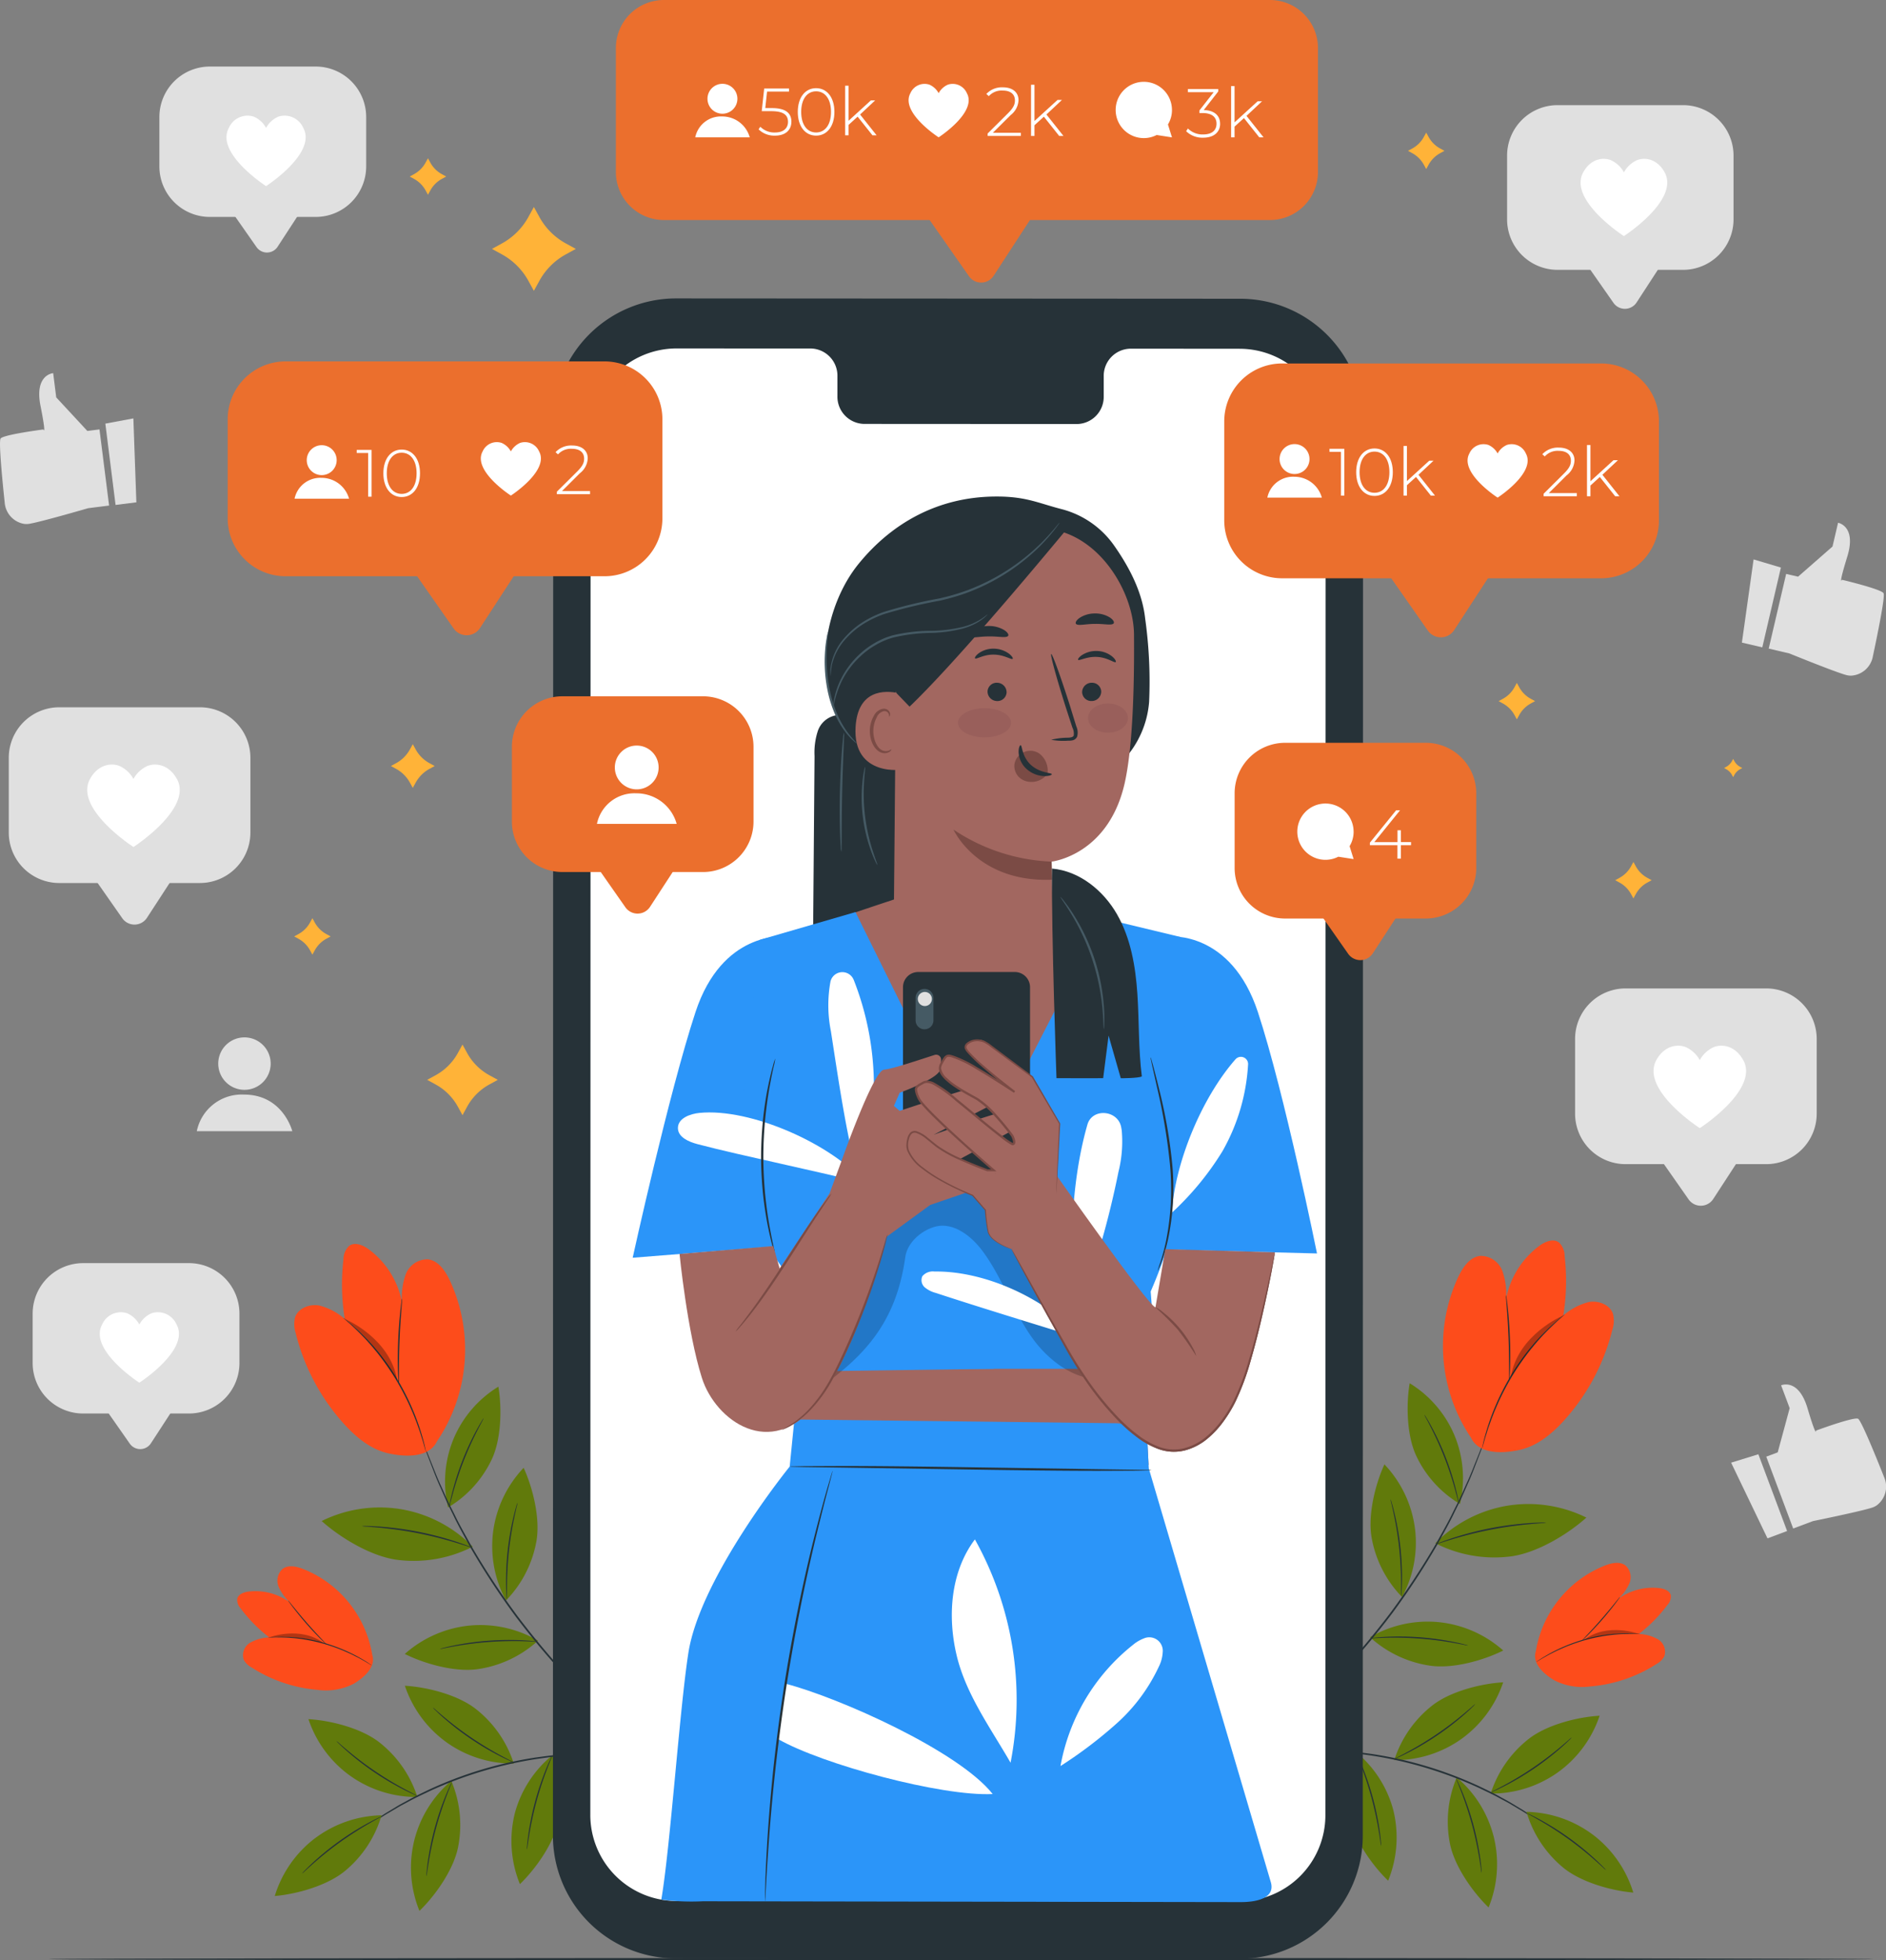 <svg xmlns="http://www.w3.org/2000/svg" xmlns:xlink="http://www.w3.org/1999/xlink" width="344.625" height="358.184" viewBox="0 0 344.625 358.184">
  <rect x="0" y="0" width="344.625" height="358.184" fill="#808080" stroke="none"/>
  <defs>
    <clipPath id="clip-path">
      <rect id="Rectángulo_329170" data-name="Rectángulo 329170" width="344.625" height="358.184" fill="none"/>
    </clipPath>
    <clipPath id="clip-path-2">
      <rect id="Rectángulo_329158" data-name="Rectángulo 329158" width="344.625" height="358.185" fill="none"/>
    </clipPath>
    <clipPath id="clip-path-6">
      <rect id="Rectángulo_329161" data-name="Rectángulo 329161" width="9.587" height="11.227" fill="none"/>
    </clipPath>
    <clipPath id="clip-path-7">
      <rect id="Rectángulo_329162" data-name="Rectángulo 329162" width="10.017" height="1.804" fill="none"/>
    </clipPath>
    <clipPath id="clip-path-12">
      <rect id="Rectángulo_329167" data-name="Rectángulo 329167" width="51.268" height="39.599" fill="none"/>
    </clipPath>
  </defs>
  <g id="Grupo_879872" data-name="Grupo 879872" transform="translate(0 -12)">
    <g id="Grupo_879871" data-name="Grupo 879871" transform="translate(0 12)" clip-path="url(#clip-path)">
      <g id="Grupo_879843" data-name="Grupo 879843" transform="translate(0 -0.001)">
        <g id="Grupo_879842" data-name="Grupo 879842" clip-path="url(#clip-path-2)">
          <path id="Trazado_631676" data-name="Trazado 631676" d="M357.579,52.26l9.448,13.508a2.548,2.548,0,0,0,4.224-.07l9.144-14.049Z" transform="translate(-72.2 -10.428)" fill="#e0e0e0"/>
          <path id="Trazado_631677" data-name="Trazado 631677" d="M377.21,54.167H354.289a9.228,9.228,0,0,1-9.229-9.229V33.3a9.228,9.228,0,0,1,9.229-9.227H377.21a9.229,9.229,0,0,1,9.229,9.227V44.938a9.229,9.229,0,0,1-9.229,9.229" transform="translate(-69.673 -4.86)" fill="#e0e0e0"/>
          <path id="Trazado_631678" data-name="Trazado 631678" d="M377.248,38.837c-1.326-2.424-3.526-2.8-5-2.248a5.1,5.1,0,0,0-2.441,2.248,5.1,5.1,0,0,0-2.441-2.248c-1.479-.552-3.678-.176-5,2.248C359.589,43.9,369.8,50.483,369.8,50.483s10.214-6.587,7.445-11.646" transform="translate(-73.069 -7.342)" fill="#fff"/>
          <path id="Trazado_631679" data-name="Trazado 631679" d="M47.924,40.974,56.551,53.31a2.327,2.327,0,0,0,3.857-.065l8.35-12.829Z" transform="translate(-9.677 -8.16)" fill="#e0e0e0"/>
          <path id="Trazado_631680" data-name="Trazado 631680" d="M65.05,42.715H45.721a9.229,9.229,0,0,1-9.229-9.229V24.463a9.229,9.229,0,0,1,9.229-9.228H65.05a9.229,9.229,0,0,1,9.229,9.228v9.022a9.229,9.229,0,0,1-9.229,9.229" transform="translate(-7.368 -3.075)" fill="#e0e0e0"/>
          <path id="Trazado_631681" data-name="Trazado 631681" d="M65.887,28.715a3.721,3.721,0,0,0-4.57-2.053,4.654,4.654,0,0,0-2.229,2.053,4.658,4.658,0,0,0-2.23-2.053,3.72,3.72,0,0,0-4.569,2.053c-2.528,4.621,6.8,10.635,6.8,10.635s9.326-6.014,6.8-10.635" transform="translate(-10.47 -5.342)" fill="#fff"/>
          <path id="Trazado_631682" data-name="Trazado 631682" d="M18.909,314.931l8.627,12.336a2.327,2.327,0,0,0,3.857-.065l8.35-12.829Z" transform="translate(-3.818 -63.476)" fill="#e0e0e0"/>
          <path id="Trazado_631683" data-name="Trazado 631683" d="M36.035,316.672H16.706a9.229,9.229,0,0,1-9.229-9.229V298.42a9.229,9.229,0,0,1,9.229-9.228H36.035a9.229,9.229,0,0,1,9.229,9.228v9.022a9.229,9.229,0,0,1-9.229,9.229" transform="translate(-1.51 -58.391)" fill="#e0e0e0"/>
          <path id="Trazado_631684" data-name="Trazado 631684" d="M36.871,302.673a3.721,3.721,0,0,0-4.57-2.053,4.654,4.654,0,0,0-2.229,2.053,4.658,4.658,0,0,0-2.23-2.053,3.72,3.72,0,0,0-4.569,2.053c-2.528,4.62,6.8,10.634,6.8,10.634s9.326-6.014,6.8-10.634" transform="translate(-4.611 -60.657)" fill="#fff"/>
          <path id="Trazado_631685" data-name="Trazado 631685" d="M15.365,192.008l10.081,14.413a2.719,2.719,0,0,0,4.507-.075l9.757-14.99Z" transform="translate(-3.102 -38.637)" fill="#e0e0e0"/>
          <path id="Trazado_631686" data-name="Trazado 631686" d="M36.931,194.043H11.236a9.228,9.228,0,0,1-9.228-9.228V171.162a9.228,9.228,0,0,1,9.228-9.228H36.931a9.229,9.229,0,0,1,9.229,9.228v13.652a9.229,9.229,0,0,1-9.229,9.228" transform="translate(-0.405 -32.696)" fill="#e0e0e0"/>
          <path id="Trazado_631687" data-name="Trazado 631687" d="M36.353,177.685c-1.415-2.587-3.762-2.989-5.339-2.4a5.44,5.44,0,0,0-2.6,2.4,5.445,5.445,0,0,0-2.6-2.4c-1.578-.59-3.924-.188-5.339,2.4-2.954,5.4,7.944,12.426,7.944,12.426s10.9-7.028,7.944-12.426" transform="translate(-4.03 -35.344)" fill="#fff"/>
          <path id="Trazado_631688" data-name="Trazado 631688" d="M373.985,256.374l10.081,14.413a2.719,2.719,0,0,0,4.507-.075l9.757-14.99Z" transform="translate(-75.513 -51.633)" fill="#e0e0e0"/>
          <path id="Trazado_631689" data-name="Trazado 631689" d="M395.551,258.409H369.856a9.229,9.229,0,0,1-9.228-9.229V235.528a9.228,9.228,0,0,1,9.228-9.228h25.694a9.229,9.229,0,0,1,9.229,9.228V249.18a9.229,9.229,0,0,1-9.229,9.229" transform="translate(-72.816 -45.692)" fill="#e0e0e0"/>
          <path id="Trazado_631690" data-name="Trazado 631690" d="M394.974,242.051c-1.415-2.587-3.762-2.989-5.339-2.4a5.44,5.44,0,0,0-2.6,2.4,5.445,5.445,0,0,0-2.6-2.4c-1.578-.59-3.924-.188-5.339,2.4-2.954,5.4,7.944,12.425,7.944,12.425s10.9-7.027,7.944-12.425" transform="translate(-76.44 -48.34)" fill="#fff"/>
          <path id="Trazado_631691" data-name="Trazado 631691" d="M408.148,129.031l2.176.508,6.294-5.509,1.014-4.343s3.412.579,1.689,6.173-.958,4.247-.958,4.247,7.135,1.694,7.583,2.453c.326.551-1.134,7.691-1.958,11.556a4.278,4.278,0,0,1-3.931,3.507,3.184,3.184,0,0,1-.793-.077c-1.781-.416-10.544-3.988-10.544-3.988l-3.759-.878Z" transform="translate(-81.767 -24.166)" fill="#e0e0e0"/>
          <path id="Trazado_631692" data-name="Trazado 631692" d="M400.957,128.078l-2.136,15.2,3.727.87,3.4-14.583Z" transform="translate(-80.527 -25.86)" fill="#e0e0e0"/>
          <path id="Trazado_631693" data-name="Trazado 631693" d="M18.178,95.715l-2.217.279L10.274,89.86l-.557-4.425S6.263,85.656,7.4,91.4s.512,4.323.512,4.323-7.273.944-7.8,1.653c-.382.514.329,7.767.746,11.7a4.279,4.279,0,0,0,3.546,3.9,3.209,3.209,0,0,0,.8.006c1.815-.228,10.9-2.871,10.9-2.871l3.83-.482Z" transform="translate(0 -17.25)" fill="#e0e0e0"/>
          <path id="Trazado_631694" data-name="Trazado 631694" d="M29.242,95.792l.545,15.335-3.8.478L24.119,96.747Z" transform="translate(-4.87 -19.341)" fill="#e0e0e0"/>
          <path id="Trazado_631695" data-name="Trazado 631695" d="M404.4,330.166l2.093-.784,2.184-8.074-1.563-4.177s3.16-1.409,4.827,4.2S413.5,325.4,413.5,325.4s6.878-2.544,7.672-2.161c.577.278,3.318,7.03,4.776,10.7a4.279,4.279,0,0,1-1.328,5.1,3.229,3.229,0,0,1-.7.376c-1.713.641-10.986,2.525-10.986,2.525l-3.615,1.353Z" transform="translate(-81.654 -64.001)" fill="#e0e0e0"/>
          <path id="Trazado_631696" data-name="Trazado 631696" d="M396.355,334.489,403,348.321l3.584-1.342-5.251-14.025Z" transform="translate(-80.03 -67.227)" fill="#e0e0e0"/>
          <path id="Trazado_631697" data-name="Trazado 631697" d="M45.056,257.293H62.509s-1.686-6.691-8.83-6.691a8.378,8.378,0,0,0-8.623,6.691" transform="translate(-9.097 -50.599)" fill="#e0e0e0"/>
          <path id="Trazado_631698" data-name="Trazado 631698" d="M59.549,242.3a4.791,4.791,0,1,1-4.791-4.791,4.791,4.791,0,0,1,4.791,4.791" transform="translate(-10.089 -47.955)" fill="#e0e0e0"/>
        </g>
      </g>
      <g id="Grupo_879845" data-name="Grupo 879845" transform="translate(0 -0.001)">
        <g id="Grupo_879844" data-name="Grupo 879844" clip-path="url(#clip-path-2)">
          <path id="Trazado_631699" data-name="Trazado 631699" d="M344.591,448.492c0,.115-74.667.207-166.753.207-92.118,0-166.77-.093-166.77-.207s74.651-.208,166.77-.208c92.086,0,166.753.093,166.753.208" transform="translate(-2.235 -90.514)" fill="#263238"/>
        </g>
      </g>
      <g id="Grupo_879847" data-name="Grupo 879847" transform="translate(0 -0.001)">
        <g id="Grupo_879846" data-name="Grupo 879846" clip-path="url(#clip-path-2)">
          <path id="Trazado_631700" data-name="Trazado 631700" d="M93.5,170.373l.52.95a6.351,6.351,0,0,0,2.527,2.527l.95.52-.95.52a6.356,6.356,0,0,0-2.527,2.527l-.52.95-.52-.95a6.356,6.356,0,0,0-2.527-2.527l-.95-.52.95-.52a6.351,6.351,0,0,0,2.527-2.527Z" transform="translate(-18.072 -34.4)" fill="#ffb338"/>
          <path id="Trazado_631701" data-name="Trazado 631701" d="M120.3,47.39l1,1.82a12.179,12.179,0,0,0,4.84,4.84l1.82,1-1.82,1a12.171,12.171,0,0,0-4.84,4.84l-1,1.82-1-1.82a12.176,12.176,0,0,0-4.84-4.84l-1.82-1,1.82-1a12.174,12.174,0,0,0,4.84-4.84Z" transform="translate(-22.745 -9.568)" fill="#ffb338"/>
          <path id="Trazado_631702" data-name="Trazado 631702" d="M373.142,197.347l.433.792a5.3,5.3,0,0,0,2.106,2.107l.792.433-.792.433a5.3,5.3,0,0,0-2.106,2.106l-.433.793-.433-.793a5.3,5.3,0,0,0-2.106-2.106l-.792-.433.792-.433a5.3,5.3,0,0,0,2.106-2.107Z" transform="translate(-74.67 -39.846)" fill="#ffb338"/>
          <path id="Trazado_631703" data-name="Trazado 631703" d="M70.685,210.218l.433.792a5.3,5.3,0,0,0,2.106,2.107l.792.433-.792.433a5.3,5.3,0,0,0-2.106,2.106l-.433.792-.433-.792a5.3,5.3,0,0,0-2.106-2.106l-.792-.433.792-.433a5.3,5.3,0,0,0,2.106-2.107Z" transform="translate(-13.6 -42.445)" fill="#ffb338"/>
          <path id="Trazado_631704" data-name="Trazado 631704" d="M396.4,173.747l.216.4a2.655,2.655,0,0,0,1.053,1.053l.4.216-.4.217a2.648,2.648,0,0,0-1.053,1.053l-.216.4-.216-.4a2.648,2.648,0,0,0-1.053-1.053l-.4-.217.4-.216a2.648,2.648,0,0,0,1.053-1.053Z" transform="translate(-79.703 -35.081)" fill="#ffb338"/>
          <path id="Trazado_631705" data-name="Trazado 631705" d="M346.452,156.352l.433.792a5.3,5.3,0,0,0,2.106,2.107l.792.433-.792.433a5.3,5.3,0,0,0-2.106,2.106l-.433.793-.433-.793a5.3,5.3,0,0,0-2.106-2.106l-.792-.433.792-.433a5.3,5.3,0,0,0,2.106-2.107Z" transform="translate(-69.281 -31.569)" fill="#ffb338"/>
          <path id="Trazado_631706" data-name="Trazado 631706" d="M325.7,30.361l.433.792a5.3,5.3,0,0,0,2.106,2.107l.792.433-.792.433a5.3,5.3,0,0,0-2.106,2.106l-.433.792-.433-.792a5.3,5.3,0,0,0-2.106-2.106l-.792-.433.792-.433a5.3,5.3,0,0,0,2.106-2.107Z" transform="translate(-65.09 -6.13)" fill="#ffb338"/>
          <path id="Trazado_631707" data-name="Trazado 631707" d="M97.144,36.241l.433.792a5.294,5.294,0,0,0,2.106,2.108l.791.432-.791.433a5.287,5.287,0,0,0-2.106,2.107l-.433.792-.434-.792A5.287,5.287,0,0,0,94.6,40.006l-.791-.433.791-.432a5.294,5.294,0,0,0,2.106-2.108Z" transform="translate(-18.942 -7.317)" fill="#ffb338"/>
          <path id="Trazado_631708" data-name="Trazado 631708" d="M104.259,239.147l.839,1.534a10.26,10.26,0,0,0,4.08,4.08l1.534.839-1.534.839a10.263,10.263,0,0,0-4.08,4.079l-.839,1.535-.839-1.535a10.263,10.263,0,0,0-4.08-4.079l-1.534-.839,1.534-.84a10.253,10.253,0,0,0,4.08-4.079Z" transform="translate(-19.748 -48.286)" fill="#ffb338"/>
        </g>
      </g>
      <g id="Grupo_879861" data-name="Grupo 879861" transform="translate(0 -0.001)">
        <g id="Grupo_879860" data-name="Grupo 879860" clip-path="url(#clip-path-2)">
          <path id="Trazado_631709" data-name="Trazado 631709" d="M117.685,412.585a20.925,20.925,0,0,0,.961,12.829c2.972-2.872,6.232-7.56,7.053-11.611a20.019,20.019,0,0,0-1.121-11.941,20.557,20.557,0,0,0-6.894,10.722" transform="translate(-23.643 -81.141)" fill="#617a0b"/>
          <path id="Trazado_631710" data-name="Trazado 631710" d="M120.633,419.08a4.057,4.057,0,0,1,.034-.7c.034-.453.108-1.105.218-1.91a50.7,50.7,0,0,1,3.306-12.218c.31-.75.577-1.35.775-1.759a4,4,0,0,1,.326-.625,3.983,3.983,0,0,1-.242.662c-.172.419-.414,1.029-.7,1.784a63.1,63.1,0,0,0-1.964,6.006c-.642,2.383-1.072,4.579-1.333,6.176-.131.8-.228,1.446-.291,1.895a4.1,4.1,0,0,1-.125.694" transform="translate(-24.356 -81.141)" fill="#263238"/>
          <path id="Trazado_631711" data-name="Trazado 631711" d="M94.683,418.658a20.926,20.926,0,0,0,.961,12.829c2.972-2.872,6.232-7.56,7.053-11.611a20.742,20.742,0,0,0-1.232-12.151,20.926,20.926,0,0,0-6.782,10.933" transform="translate(-18.999 -82.325)" fill="#617a0b"/>
          <path id="Trazado_631712" data-name="Trazado 631712" d="M97.63,425.205a4.057,4.057,0,0,1,.034-.7c.034-.453.108-1.105.218-1.909a50.689,50.689,0,0,1,3.306-12.219c.31-.75.576-1.35.775-1.759a4,4,0,0,1,.326-.626,3.944,3.944,0,0,1-.242.662c-.172.419-.414,1.029-.7,1.784-.58,1.511-1.317,3.623-1.963,6.006s-1.072,4.579-1.333,6.176c-.131.8-.228,1.446-.291,1.895a4.1,4.1,0,0,1-.125.694" transform="translate(-19.712 -82.378)" fill="#263238"/>
          <path id="Trazado_631713" data-name="Trazado 631713" d="M78.256,403.959A20.921,20.921,0,0,1,70.62,393.6c4.126.241,9.654,1.67,12.918,4.207a20.724,20.724,0,0,1,6.987,10.017,20.92,20.92,0,0,1-12.269-3.868" transform="translate(-14.259 -79.473)" fill="#617a0b"/>
          <path id="Trazado_631714" data-name="Trazado 631714" d="M77.006,398.583a4.062,4.062,0,0,0,.485.512c.322.32.8.768,1.41,1.306a50.614,50.614,0,0,0,10.472,7.109c.724.367,1.318.649,1.734.829a4.071,4.071,0,0,0,.654.262,3.991,3.991,0,0,0-.615-.345c-.4-.205-.984-.509-1.7-.894a61.079,61.079,0,0,1-10.441-7.088c-.62-.52-1.117-.947-1.457-1.247a3.968,3.968,0,0,0-.547-.445" transform="translate(-15.548 -80.479)" fill="#263238"/>
          <path id="Trazado_631715" data-name="Trazado 631715" d="M100.336,396.306A20.929,20.929,0,0,1,92.7,385.951c4.126.241,9.654,1.67,12.918,4.207a20.73,20.73,0,0,1,6.987,10.017,20.925,20.925,0,0,1-12.27-3.868" transform="translate(-18.718 -77.928)" fill="#617a0b"/>
          <path id="Trazado_631716" data-name="Trazado 631716" d="M99.086,390.93a4.048,4.048,0,0,0,.485.512c.322.32.8.768,1.41,1.306a50.658,50.658,0,0,0,10.472,7.109c.725.366,1.318.648,1.734.828a3.974,3.974,0,0,0,.654.262,4,4,0,0,0-.615-.345c-.4-.205-.984-.509-1.7-.894a63.128,63.128,0,0,1-5.4-3.274c-2.041-1.388-3.8-2.773-5.037-3.814-.619-.52-1.117-.947-1.457-1.247a3.991,3.991,0,0,0-.547-.445" transform="translate(-20.007 -78.933)" fill="#263238"/>
          <path id="Trazado_631717" data-name="Trazado 631717" d="M130.341,401.66a3.3,3.3,0,0,1-.535.006l-1.528-.045-1.1-.041c-.4-.007-.842,0-1.313,0-.942.014-2.015-.014-3.2.068l-1.858.092c-.646.034-1.314.117-2.009.176-1.391.1-2.863.331-4.415.544a73.807,73.807,0,0,0-19.463,5.85c-1.413.678-2.767,1.3-3.983,1.98-.612.334-1.215.633-1.773.96l-1.6.948c-1.033.584-1.913,1.2-2.706,1.706-.393.259-.765.492-1.1.721l-.9.642-1.249.88a3.358,3.358,0,0,1-.449.291,3.317,3.317,0,0,1,.411-.341l1.215-.93.883-.666c.328-.236.7-.477,1.086-.743.785-.524,1.659-1.153,2.688-1.751l1.6-.969c.556-.334,1.159-.64,1.77-.979,1.216-.694,2.571-1.326,3.986-2.014a71.565,71.565,0,0,1,19.541-5.873c1.559-.206,3.038-.426,4.435-.517.7-.054,1.369-.131,2.018-.159l1.865-.072c1.188-.068,2.264-.025,3.208-.022.472.008.911.006,1.315.022l1.1.069,1.527.1a3.365,3.365,0,0,1,.531.058" transform="translate(-16.388 -81.046)" fill="#263238"/>
          <path id="Trazado_631718" data-name="Trazado 631718" d="M70.264,419.8A20.929,20.929,0,0,0,62.91,430.36c4.118-.352,9.606-1.929,12.8-4.552a20.736,20.736,0,0,0,6.715-10.2,20.929,20.929,0,0,0-12.161,4.2" transform="translate(-12.702 -83.916)" fill="#617a0b"/>
          <path id="Trazado_631719" data-name="Trazado 631719" d="M69.159,426.311a4,4,0,0,1,.47-.525c.313-.329.783-.789,1.375-1.343a50.707,50.707,0,0,1,10.277-7.389c.714-.385,1.3-.683,1.712-.875a4.16,4.16,0,0,1,.646-.279,3.865,3.865,0,0,1-.606.362c-.4.216-.97.536-1.67.939a63.042,63.042,0,0,0-5.315,3.419c-2,1.442-3.722,2.874-4.932,3.948-.606.536-1.09.977-1.422,1.285a4.083,4.083,0,0,1-.535.46" transform="translate(-13.964 -83.975)" fill="#263238"/>
          <path id="Trazado_631720" data-name="Trazado 631720" d="M88.215,345.46a23.944,23.944,0,0,0-14.564,2.153c3.524,3.156,9.142,6.491,13.833,7.095a23.735,23.735,0,0,0,13.768-2.407,23.951,23.951,0,0,0-13.037-6.841" transform="translate(-14.871 -69.686)" fill="#617a0b"/>
          <path id="Trazado_631721" data-name="Trazado 631721" d="M82.842,349.4a4.613,4.613,0,0,1,.807-.019c.52,0,1.271.032,2.2.092a57.989,57.989,0,0,1,14.217,2.769c.882.292,1.589.547,2.072.739a4.769,4.769,0,0,1,.741.32,4.618,4.618,0,0,1-.776-.221c-.492-.162-1.208-.388-2.094-.656a72.275,72.275,0,0,0-7.017-1.747c-2.773-.538-5.314-.848-7.158-1.014-.923-.084-1.67-.142-2.188-.177a4.586,4.586,0,0,1-.8-.085" transform="translate(-16.727 -70.545)" fill="#263238"/>
          <path id="Trazado_631722" data-name="Trazado 631722" d="M104.457,372.155a20.931,20.931,0,0,0-11.776,5.181c3.7,1.844,9.2,3.357,13.3,2.781a20.74,20.74,0,0,0,11.046-5.211,20.927,20.927,0,0,0-12.567-2.752" transform="translate(-18.714 -75.122)" fill="#617a0b"/>
          <path id="Trazado_631723" data-name="Trazado 631723" d="M100.7,377.115a4.034,4.034,0,0,1,.676-.2c.438-.118,1.078-.267,1.873-.431a50.688,50.688,0,0,1,12.621-.954c.811.043,1.465.093,1.917.144a3.93,3.93,0,0,1,.7.1,4.043,4.043,0,0,1-.706-.008c-.453-.022-1.107-.047-1.916-.069-1.617-.044-3.855-.034-6.317.15s-4.674.514-6.267.8c-.8.143-1.441.267-1.884.357a4.037,4.037,0,0,1-.7.113" transform="translate(-20.332 -75.811)" fill="#263238"/>
          <path id="Trazado_631724" data-name="Trazado 631724" d="M112.871,347.655a20.928,20.928,0,0,1,5.566-11.6c1.722,3.758,3.052,9.31,2.342,13.382a20.737,20.737,0,0,1-5.572,10.868,20.932,20.932,0,0,1-2.336-12.651" transform="translate(-22.754 -67.854)" fill="#617a0b"/>
          <path id="Trazado_631725" data-name="Trazado 631725" d="M117.957,344.03a4.018,4.018,0,0,0-.225.669c-.132.434-.3,1.069-.492,1.858a50.639,50.639,0,0,0-1.369,12.583c.016.811.045,1.467.081,1.919a4.092,4.092,0,0,0,.076.7,4.022,4.022,0,0,0,.016-.7c-.008-.453-.011-1.109-.006-1.918.01-1.618.093-3.854.358-6.308a63,63,0,0,1,1.007-6.237c.168-.792.313-1.431.418-1.871a4.022,4.022,0,0,0,.136-.692" transform="translate(-23.394 -69.464)" fill="#263238"/>
          <path id="Trazado_631726" data-name="Trazado 631726" d="M103.449,327.017a20.447,20.447,0,0,1,8.192-9.536c.673,3.982.52,9.559-1.181,13.222a20.258,20.258,0,0,1-8.011,8.844,20.444,20.444,0,0,1,1-12.531" transform="translate(-20.574 -64.103)" fill="#617a0b"/>
          <path id="Trazado_631727" data-name="Trazado 631727" d="M109.163,324.651a3.974,3.974,0,0,0-.381.574c-.235.377-.555.932-.935,1.629a49.5,49.5,0,0,0-4.48,11.528c-.191.769-.33,1.4-.41,1.832a4.013,4.013,0,0,0-.106.681,3.907,3.907,0,0,0,.194-.661c.107-.429.27-1.049.48-1.811.419-1.525,1.064-3.614,1.936-5.863s1.81-4.223,2.531-5.63c.36-.7.658-1.271.868-1.66a3.919,3.919,0,0,0,.3-.618" transform="translate(-20.766 -65.551)" fill="#263238"/>
          <path id="Trazado_631728" data-name="Trazado 631728" d="M140.88,388.548a.953.953,0,0,1-.167-.109l-.472-.347-1.793-1.358-1.292-.988-1.495-1.229c-1.066-.888-2.3-1.874-3.591-3.056l-2.047-1.827c-.7-.642-1.409-1.342-2.154-2.05-1.506-1.4-3.012-3-4.623-4.657a142.321,142.321,0,0,1-9.67-11.509,134.49,134.49,0,0,1-8.243-12.575c-1.105-2.03-2.2-3.936-3.077-5.8-.451-.924-.907-1.806-1.306-2.672l-1.108-2.511c-.733-1.587-1.271-3.076-1.777-4.369l-.692-1.807q-.28-.844-.512-1.543c-.3-.914-.532-1.63-.7-2.139-.072-.232-.129-.417-.174-.559a.948.948,0,0,1-.049-.193.881.881,0,0,1,.08.184l.2.548c.18.5.433,1.213.754,2.118l.538,1.532q.33.83.714,1.795c.521,1.284,1.073,2.764,1.818,4.342q.536,1.194,1.124,2.5c.4.861.865,1.739,1.32,2.658.884,1.852,1.986,3.748,3.095,5.769a138.016,138.016,0,0,0,8.244,12.531,146.939,146.939,0,0,0,9.629,11.5c1.6,1.659,3.1,3.263,4.592,4.668.74.71,1.439,1.413,2.138,2.06l2.03,1.839c1.276,1.191,2.5,2.186,3.556,3.087l1.476,1.247,1.274,1.008,1.757,1.4.452.371a.947.947,0,0,1,.148.136" transform="translate(-19.371 -66.076)" fill="#263238"/>
          <path id="Trazado_631729" data-name="Trazado 631729" d="M95.71,291.288c-.825-1.688-2.076-3.473-3.943-3.676a4.243,4.243,0,0,0-4.031,2.741,12.42,12.42,0,0,0-.678,5.133A15.716,15.716,0,0,0,81,285.8c-1.05-.774-2.532-1.409-3.592-.65a3.372,3.372,0,0,0-1.051,2.463,39.819,39.819,0,0,0,.236,10.894,11.348,11.348,0,0,0-4.69-2.462c-1.759-.3-3.84.492-4.393,2.188a5.305,5.305,0,0,0,.128,2.894,38.626,38.626,0,0,0,8.722,16.458c2.227,2.478,4.92,4.74,8.171,5.471s7.441.812,8.92-2.174l-.544.759a29.939,29.939,0,0,0,2.805-30.347" transform="translate(-13.599 -57.505)" fill="#fd4c1b"/>
          <path id="Trazado_631730" data-name="Trazado 631730" d="M93.707,326.189a1.3,1.3,0,0,1-.1-.282l-.235-.82c-.1-.357-.217-.792-.381-1.292s-.322-1.076-.551-1.7-.453-1.308-.749-2.027c-.271-.728-.613-1.484-.962-2.284a50.446,50.446,0,0,0-2.653-5.018,48.841,48.841,0,0,0-3.259-4.647c-.556-.673-1.075-1.321-1.6-1.888-.51-.587-1.016-1.1-1.48-1.574s-.9-.879-1.278-1.243-.715-.666-1-.907l-.635-.567a1.314,1.314,0,0,1-.211-.211,1.323,1.323,0,0,1,.243.172l.667.532c.291.231.641.519,1.027.877s.847.745,1.31,1.22.99.977,1.508,1.56c.54.564,1.067,1.211,1.632,1.883a46.172,46.172,0,0,1,3.293,4.662,47.676,47.676,0,0,1,2.65,5.053c.345.807.682,1.57.946,2.3.287.725.516,1.415.722,2.045s.37,1.208.517,1.714.258.945.339,1.307c.077.339.14.615.189.832a1.311,1.311,0,0,1,.049.294" transform="translate(-15.873 -60.923)" fill="#263238"/>
          <path id="Trazado_631731" data-name="Trazado 631731" d="M91.258,312.972a2.9,2.9,0,0,1-.068-.616c-.027-.4-.053-.974-.075-1.686-.043-1.423-.054-3.392.028-5.564s.245-4.136.4-5.552c.077-.708.146-1.28.2-1.674a2.883,2.883,0,0,1,.114-.609,2.891,2.891,0,0,1-.015.619c-.033.449-.074,1.011-.123,1.681-.106,1.417-.238,3.378-.322,5.545s-.1,4.131-.1,5.552c0,.671,0,1.235-.006,1.685a2.914,2.914,0,0,1-.032.619" transform="translate(-18.391 -60.022)" fill="#263238"/>
          <g id="Grupo_879850" data-name="Grupo 879850" transform="translate(62.993 240.997)" opacity="0.3">
            <g id="Grupo_879849" data-name="Grupo 879849">
              <g id="Grupo_879848" data-name="Grupo 879848" clip-path="url(#clip-path-6)">
                <path id="Trazado_631732" data-name="Trazado 631732" d="M78.93,301.968s8.3,3.419,9.587,11.228c0,0-4.235-7.3-9.587-11.228" transform="translate(-78.93 -301.968)"/>
              </g>
            </g>
          </g>
          <path id="Trazado_631733" data-name="Trazado 631733" d="M66.27,359.065c-1.2-.452-2.656-.753-3.679.02a2.9,2.9,0,0,0-.72,3.247,8.49,8.49,0,0,0,2.065,2.868,10.726,10.726,0,0,0-7.545-1.978c-.883.107-1.917.484-2.089,1.358a2.3,2.3,0,0,0,.63,1.715,27.19,27.19,0,0,0,5.216,5.3,7.756,7.756,0,0,0-3.482.973,2.656,2.656,0,0,0-1.158,3.143,3.622,3.622,0,0,0,1.417,1.378,26.357,26.357,0,0,0,12.035,4.093,11.142,11.142,0,0,0,6.619-1.107c1.957-1.158,4.077-3.08,3.413-5.255l.085.631A20.431,20.431,0,0,0,66.27,359.065" transform="translate(-10.96 -72.408)" fill="#fd4c1b"/>
          <path id="Trazado_631734" data-name="Trazado 631734" d="M80.31,379.962a.914.914,0,0,1-.181-.093l-.5-.3c-.215-.132-.479-.292-.793-.464s-.664-.384-1.068-.584-.837-.437-1.32-.657-1-.45-1.547-.684a34.679,34.679,0,0,0-3.666-1.251,33.615,33.615,0,0,0-3.794-.784c-.591-.073-1.152-.152-1.681-.186-.528-.053-1.022-.073-1.472-.089s-.858-.016-1.216-.02-.667,0-.919.016l-.581.015a.881.881,0,0,1-.2-.006.961.961,0,0,1,.2-.028l.58-.049c.252-.022.561-.042.921-.046s.769-.026,1.221-.006.949.022,1.48.069c.532.028,1.1.1,1.692.172a31.374,31.374,0,0,1,3.817.775,32.628,32.628,0,0,1,3.682,1.27c.549.239,1.073.461,1.548.7.482.226.919.461,1.316.678s.749.427,1.059.609.571.349.781.49l.483.326a.923.923,0,0,1,.162.123" transform="translate(-12.391 -75.665)" fill="#263238"/>
          <path id="Trazado_631735" data-name="Trazado 631735" d="M73.005,374.485a1.9,1.9,0,0,1-.322-.275c-.2-.184-.483-.458-.827-.8-.687-.687-1.615-1.66-2.59-2.778s-1.814-2.168-2.4-2.943c-.294-.388-.527-.7-.682-.927a1.965,1.965,0,0,1-.228-.356,2.011,2.011,0,0,1,.283.314l.725.892c.611.754,1.463,1.789,2.436,2.905s1.883,2.1,2.547,2.806l.786.84a1.94,1.94,0,0,1,.274.322" transform="translate(-13.317 -73.981)" fill="#263238"/>
          <g id="Grupo_879853" data-name="Grupo 879853" transform="translate(49.19 298.474)" opacity="0.3">
            <g id="Grupo_879852" data-name="Grupo 879852">
              <g id="Grupo_879851" data-name="Grupo 879851" clip-path="url(#clip-path-7)">
                <path id="Trazado_631736" data-name="Trazado 631736" d="M61.634,374.7s5.723-2.186,10.017,1.09c0,0-5.521-1.645-10.017-1.09" transform="translate(-61.634 -373.987)"/>
              </g>
            </g>
          </g>
          <path id="Trazado_631737" data-name="Trazado 631737" d="M316.892,411.8a20.925,20.925,0,0,1-.961,12.829c-2.972-2.872-6.232-7.56-7.053-11.611A20.019,20.019,0,0,1,310,401.076a20.558,20.558,0,0,1,6.894,10.722" transform="translate(-62.279 -80.982)" fill="#617a0b"/>
          <path id="Trazado_631738" data-name="Trazado 631738" d="M315.05,418.292a4.065,4.065,0,0,0-.034-.7c-.034-.453-.108-1.105-.218-1.91a50.695,50.695,0,0,0-3.306-12.218c-.31-.75-.577-1.35-.775-1.759a4.084,4.084,0,0,0-.326-.626,3.947,3.947,0,0,0,.242.662c.172.419.414,1.029.7,1.784a63.1,63.1,0,0,1,1.964,6.006c.642,2.383,1.072,4.579,1.333,6.176.131.8.228,1.446.291,1.895a4.1,4.1,0,0,0,.125.694" transform="translate(-62.672 -80.982)" fill="#263238"/>
          <path id="Trazado_631739" data-name="Trazado 631739" d="M339.9,417.87a20.926,20.926,0,0,1-.962,12.829c-2.971-2.872-6.231-7.56-7.053-11.611a20.744,20.744,0,0,1,1.232-12.152A20.929,20.929,0,0,1,339.9,417.87" transform="translate(-66.931 -82.166)" fill="#617a0b"/>
          <path id="Trazado_631740" data-name="Trazado 631740" d="M338.053,424.417a4.05,4.05,0,0,0-.034-.7c-.034-.453-.108-1.105-.218-1.91a50.691,50.691,0,0,0-3.306-12.218c-.31-.75-.576-1.35-.775-1.759a4,4,0,0,0-.326-.626,3.937,3.937,0,0,0,.242.662c.172.419.414,1.029.7,1.784.58,1.511,1.317,3.623,1.963,6.006s1.072,4.579,1.333,6.176c.131.8.229,1.446.291,1.895a4.1,4.1,0,0,0,.125.694" transform="translate(-67.317 -82.219)" fill="#263238"/>
          <path id="Trazado_631741" data-name="Trazado 631741" d="M353.573,403.171a20.925,20.925,0,0,0,7.635-10.354c-4.126.24-9.654,1.67-12.918,4.206A20.729,20.729,0,0,0,341.3,407.04a20.924,20.924,0,0,0,12.27-3.868" transform="translate(-68.914 -79.315)" fill="#617a0b"/>
          <path id="Trazado_631742" data-name="Trazado 631742" d="M356.125,397.795a4.06,4.06,0,0,1-.485.512c-.322.32-.8.768-1.41,1.306a50.657,50.657,0,0,1-10.473,7.109c-.725.366-1.318.648-1.734.828a3.978,3.978,0,0,1-.654.262,4.079,4.079,0,0,1,.615-.345c.4-.205.984-.509,1.7-.893,1.425-.767,3.361-1.889,5.4-3.275s3.8-2.773,5.037-3.814c.62-.52,1.117-.947,1.457-1.247a4.059,4.059,0,0,1,.547-.445" transform="translate(-68.927 -80.32)" fill="#263238"/>
          <path id="Trazado_631743" data-name="Trazado 631743" d="M331.493,395.518a20.93,20.93,0,0,0,7.635-10.354c-4.126.24-9.654,1.67-12.918,4.206a20.73,20.73,0,0,0-6.987,10.017,20.925,20.925,0,0,0,12.27-3.868" transform="translate(-64.456 -77.769)" fill="#617a0b"/>
          <path id="Trazado_631744" data-name="Trazado 631744" d="M334.045,390.142a4.053,4.053,0,0,1-.485.512c-.322.32-.8.768-1.41,1.306a50.657,50.657,0,0,1-10.473,7.109c-.725.366-1.318.648-1.734.828a4.075,4.075,0,0,1-.654.262,3.988,3.988,0,0,1,.615-.345c.4-.205.984-.509,1.7-.894a63.109,63.109,0,0,0,5.4-3.274c2.041-1.388,3.8-2.773,5.037-3.814.62-.52,1.117-.947,1.457-1.247a3.978,3.978,0,0,1,.547-.445" transform="translate(-64.469 -78.774)" fill="#263238"/>
          <path id="Trazado_631745" data-name="Trazado 631745" d="M294.08,400.872a3.43,3.43,0,0,0,.535.006l1.528-.045,1.1-.041c.4-.007.842,0,1.313,0,.942.014,2.015-.014,3.2.068l1.858.092c.646.034,1.314.117,2.009.176,1.391.1,2.863.331,4.415.544a73.783,73.783,0,0,1,19.463,5.85c1.413.678,2.767,1.3,3.983,1.98.612.334,1.216.633,1.773.96l1.6.948c1.033.584,1.913,1.2,2.706,1.706.393.259.765.492,1.1.721l.9.642,1.249.88a3.348,3.348,0,0,0,.449.29,3.315,3.315,0,0,0-.411-.341l-1.215-.93-.883-.666c-.328-.236-.7-.476-1.086-.743-.785-.524-1.659-1.153-2.688-1.751l-1.6-.969c-.557-.334-1.16-.64-1.771-.979-1.215-.694-2.571-1.326-3.986-2.014a71.561,71.561,0,0,0-19.541-5.873c-1.559-.206-3.038-.426-4.435-.517-.7-.054-1.369-.131-2.018-.159l-1.865-.072c-1.188-.068-2.264-.025-3.208-.022-.472.008-.911.006-1.315.022l-1.1.069-1.527.1a3.366,3.366,0,0,0-.531.058" transform="translate(-59.379 -80.887)" fill="#263238"/>
          <path id="Trazado_631746" data-name="Trazado 631746" d="M361.664,419.017a20.928,20.928,0,0,1,7.354,10.557c-4.118-.352-9.606-1.93-12.8-4.553a20.736,20.736,0,0,1-6.715-10.2,20.929,20.929,0,0,1,12.161,4.2" transform="translate(-70.57 -83.757)" fill="#617a0b"/>
          <path id="Trazado_631747" data-name="Trazado 631747" d="M364.042,425.522a4.142,4.142,0,0,0-.471-.525c-.313-.329-.782-.789-1.375-1.343a50.707,50.707,0,0,0-10.277-7.389c-.714-.385-1.3-.683-1.711-.876a3.991,3.991,0,0,0-.648-.279,4.026,4.026,0,0,0,.606.362c.4.216.97.535,1.672.939a63.177,63.177,0,0,1,5.314,3.419c2,1.442,3.722,2.874,4.932,3.948.606.536,1.091.977,1.422,1.285a4.052,4.052,0,0,0,.536.46" transform="translate(-70.581 -83.816)" fill="#263238"/>
          <path id="Trazado_631748" data-name="Trazado 631748" d="M341.667,344.672a23.944,23.944,0,0,1,14.564,2.153c-3.524,3.156-9.142,6.491-13.833,7.095a23.735,23.735,0,0,1-13.768-2.407,23.951,23.951,0,0,1,13.037-6.841" transform="translate(-66.355 -69.527)" fill="#617a0b"/>
          <path id="Trazado_631749" data-name="Trazado 631749" d="M348.953,348.616a4.625,4.625,0,0,0-.807-.019c-.52,0-1.271.032-2.2.092a57.993,57.993,0,0,0-14.217,2.769c-.882.292-1.589.547-2.072.739a4.61,4.61,0,0,0-.741.321,4.79,4.79,0,0,0,.776-.222c.492-.162,1.208-.388,2.093-.656,1.773-.539,4.244-1.205,7.018-1.747s5.314-.848,7.158-1.014c.923-.084,1.67-.142,2.188-.177a4.581,4.581,0,0,0,.8-.085" transform="translate(-66.413 -70.385)" fill="#263238"/>
          <path id="Trazado_631750" data-name="Trazado 631750" d="M326.248,371.367a20.931,20.931,0,0,1,11.776,5.181c-3.7,1.844-9.2,3.357-13.3,2.781a20.74,20.74,0,0,1-11.046-5.211,20.921,20.921,0,0,1,12.567-2.752" transform="translate(-63.337 -74.963)" fill="#617a0b"/>
          <path id="Trazado_631751" data-name="Trazado 631751" d="M331.667,376.327a4.039,4.039,0,0,0-.676-.2c-.438-.118-1.078-.267-1.872-.431a50.7,50.7,0,0,0-12.622-.954c-.811.043-1.465.093-1.916.144a3.933,3.933,0,0,0-.7.1,4.05,4.05,0,0,0,.706-.008c.453-.022,1.107-.048,1.916-.069,1.618-.044,3.855-.034,6.317.15s4.674.514,6.267.8c.8.143,1.441.267,1.884.357a4.045,4.045,0,0,0,.7.113" transform="translate(-63.377 -75.652)" fill="#263238"/>
          <path id="Trazado_631752" data-name="Trazado 631752" d="M321.9,346.867a20.928,20.928,0,0,0-5.566-11.6c-1.722,3.758-3.052,9.31-2.342,13.382a20.738,20.738,0,0,0,5.572,10.868,20.925,20.925,0,0,0,2.336-12.651" transform="translate(-63.36 -67.695)" fill="#617a0b"/>
          <path id="Trazado_631753" data-name="Trazado 631753" d="M318.376,343.242a4.024,4.024,0,0,1,.225.669c.133.434.3,1.069.492,1.858a50.686,50.686,0,0,1,1.37,12.583c-.016.811-.045,1.467-.081,1.919a4.08,4.08,0,0,1-.076.7,4.123,4.123,0,0,1-.016-.7c.008-.453.011-1.109.006-1.917-.01-1.619-.093-3.854-.358-6.309s-.668-4.655-1.006-6.237c-.169-.792-.314-1.431-.418-1.872a3.971,3.971,0,0,1-.136-.692" transform="translate(-64.284 -69.305)" fill="#263238"/>
          <path id="Trazado_631754" data-name="Trazado 631754" d="M330.855,326.229a20.447,20.447,0,0,0-8.192-9.536c-.673,3.982-.52,9.559,1.181,13.222a20.258,20.258,0,0,0,8.011,8.844,20.444,20.444,0,0,0-1-12.531" transform="translate(-65.075 -63.944)" fill="#617a0b"/>
          <path id="Trazado_631755" data-name="Trazado 631755" d="M326.1,323.863a3.981,3.981,0,0,1,.381.574c.235.377.555.932.935,1.629a49.5,49.5,0,0,1,4.48,11.528c.191.769.33,1.4.41,1.832a4.011,4.011,0,0,1,.106.681,3.9,3.9,0,0,1-.194-.661c-.107-.429-.27-1.049-.48-1.811-.419-1.525-1.064-3.614-1.936-5.863s-1.81-4.224-2.531-5.631c-.36-.7-.658-1.271-.868-1.66a3.918,3.918,0,0,1-.3-.619" transform="translate(-65.845 -65.392)" fill="#263238"/>
          <path id="Trazado_631756" data-name="Trazado 631756" d="M284.614,387.76a.9.9,0,0,0,.167-.109l.472-.347,1.793-1.358,1.293-.988,1.494-1.228c1.066-.889,2.3-1.875,3.591-3.057l2.047-1.827c.7-.642,1.409-1.342,2.154-2.05,1.506-1.4,3.012-3,4.623-4.657a142.49,142.49,0,0,0,9.67-11.509,134.393,134.393,0,0,0,8.243-12.575c1.105-2.03,2.2-3.936,3.077-5.8.451-.924.907-1.806,1.306-2.672l1.108-2.511c.733-1.587,1.271-3.076,1.777-4.369l.692-1.807q.28-.844.512-1.543c.3-.914.532-1.63.7-2.139.072-.232.129-.417.174-.559a.883.883,0,0,0,.049-.193.937.937,0,0,0-.08.184l-.2.548-.754,2.118-.538,1.532q-.33.83-.714,1.795c-.521,1.284-1.073,2.764-1.818,4.342q-.536,1.194-1.124,2.5c-.4.861-.865,1.739-1.32,2.658-.884,1.852-1.986,3.748-3.095,5.769a138.02,138.02,0,0,1-8.244,12.531,146.944,146.944,0,0,1-9.629,11.5c-1.6,1.659-3.1,3.263-4.592,4.668-.74.71-1.439,1.413-2.138,2.06l-2.03,1.839c-1.276,1.191-2.5,2.186-3.556,3.087l-1.476,1.247-1.274,1.008-1.757,1.4-.452.371a.994.994,0,0,0-.148.136" transform="translate(-57.468 -65.917)" fill="#263238"/>
          <path id="Trazado_631757" data-name="Trazado 631757" d="M333.251,290.5c.825-1.688,2.076-3.473,3.943-3.676a4.243,4.243,0,0,1,4.031,2.741,12.42,12.42,0,0,1,.678,5.132,15.716,15.716,0,0,1,6.059-9.69c1.05-.774,2.532-1.409,3.592-.65a3.376,3.376,0,0,1,1.052,2.463,39.818,39.818,0,0,1-.237,10.894,11.347,11.347,0,0,1,4.69-2.462c1.759-.3,3.84.492,4.393,2.188a5.3,5.3,0,0,1-.128,2.893,38.626,38.626,0,0,1-8.722,16.458c-2.227,2.478-4.92,4.74-8.17,5.471s-7.442.812-8.92-2.174l.543.759a29.939,29.939,0,0,1-2.805-30.347" transform="translate(-66.707 -57.346)" fill="#fd4c1b"/>
          <path id="Trazado_631758" data-name="Trazado 631758" d="M339.338,325.4a1.3,1.3,0,0,0,.1-.282l.235-.82c.1-.357.217-.793.381-1.292s.322-1.076.551-1.7.453-1.308.749-2.027c.271-.728.613-1.484.962-2.284a50.35,50.35,0,0,1,2.653-5.017,48.753,48.753,0,0,1,3.259-4.648c.556-.672,1.075-1.32,1.6-1.888.51-.587,1.016-1.1,1.48-1.574s.9-.879,1.278-1.243.716-.666,1-.907l.635-.567a1.276,1.276,0,0,0,.211-.211,1.35,1.35,0,0,0-.243.172l-.667.532c-.291.231-.641.52-1.027.877s-.847.745-1.31,1.22-.99.977-1.508,1.56c-.54.564-1.067,1.211-1.632,1.883a46.172,46.172,0,0,0-3.293,4.662,47.679,47.679,0,0,0-2.65,5.053c-.345.807-.682,1.57-.946,2.3-.287.725-.516,1.415-.722,2.046s-.369,1.208-.517,1.714-.258.945-.339,1.307c-.077.339-.14.615-.189.832a1.313,1.313,0,0,0-.049.294" transform="translate(-68.517 -60.764)" fill="#263238"/>
          <path id="Trazado_631759" data-name="Trazado 631759" d="M345.407,312.184a2.9,2.9,0,0,0,.068-.616c.027-.4.054-.974.075-1.686.043-1.423.054-3.392-.028-5.564s-.245-4.136-.4-5.552c-.077-.708-.146-1.28-.2-1.674a2.873,2.873,0,0,0-.114-.609,2.89,2.89,0,0,0,.015.619c.033.449.074,1.011.123,1.681.106,1.417.238,3.378.322,5.545s.1,4.131.1,5.552c0,.671,0,1.235.006,1.685a2.911,2.911,0,0,0,.032.619" transform="translate(-69.619 -59.863)" fill="#263238"/>
          <g id="Grupo_879856" data-name="Grupo 879856" transform="translate(276.075 240.368)" opacity="0.3">
            <g id="Grupo_879855" data-name="Grupo 879855">
              <g id="Grupo_879854" data-name="Grupo 879854" clip-path="url(#clip-path-6)">
                <path id="Trazado_631760" data-name="Trazado 631760" d="M355.509,301.18s-8.3,3.419-9.587,11.227c0,0,4.235-7.3,9.587-11.227" transform="translate(-345.922 -301.18)"/>
              </g>
            </g>
          </g>
          <path id="Trazado_631761" data-name="Trazado 631761" d="M364.31,358.277c1.2-.452,2.656-.753,3.679.02a2.9,2.9,0,0,1,.72,3.247,8.49,8.49,0,0,1-2.065,2.868,10.725,10.725,0,0,1,7.545-1.978c.883.107,1.917.484,2.089,1.358a2.3,2.3,0,0,1-.63,1.715,27.19,27.19,0,0,1-5.216,5.3,7.756,7.756,0,0,1,3.482.973,2.656,2.656,0,0,1,1.158,3.143,3.622,3.622,0,0,1-1.417,1.378,26.358,26.358,0,0,1-12.035,4.093A11.142,11.142,0,0,1,355,379.287c-1.957-1.158-4.077-3.08-3.413-5.255l-.085.631a20.431,20.431,0,0,1,12.809-16.387" transform="translate(-70.965 -72.248)" fill="#fd4c1b"/>
          <path id="Trazado_631762" data-name="Trazado 631762" d="M351.761,379.175a.912.912,0,0,0,.181-.093l.5-.3c.215-.133.48-.292.794-.464s.664-.384,1.068-.584.837-.437,1.32-.657,1-.45,1.547-.684a34.61,34.61,0,0,1,3.666-1.251,33.264,33.264,0,0,1,3.794-.784c.591-.073,1.152-.152,1.681-.186.528-.053,1.022-.073,1.472-.089s.858-.016,1.216-.02.667,0,.919.016l.581.015a.884.884,0,0,0,.2-.006.959.959,0,0,0-.2-.028l-.58-.049c-.252-.022-.561-.042-.921-.046s-.769-.026-1.221-.006-.949.022-1.48.069c-.532.028-1.1.1-1.692.172a31.372,31.372,0,0,0-3.817.775,32.636,32.636,0,0,0-3.682,1.27c-.549.239-1.073.461-1.548.7-.482.226-.919.461-1.316.678s-.749.427-1.059.609-.571.349-.781.49l-.483.326a.924.924,0,0,0-.162.123" transform="translate(-71.026 -75.506)" fill="#263238"/>
          <path id="Trazado_631763" data-name="Trazado 631763" d="M362.075,373.7a1.907,1.907,0,0,0,.322-.275c.2-.184.483-.458.827-.8.687-.687,1.615-1.66,2.59-2.778s1.814-2.168,2.4-2.943c.294-.388.527-.7.682-.927a1.969,1.969,0,0,0,.228-.356,2.009,2.009,0,0,0-.283.314l-.725.892c-.611.754-1.463,1.789-2.436,2.905s-1.884,2.1-2.547,2.806l-.786.84a1.935,1.935,0,0,0-.274.322" transform="translate(-73.108 -73.823)" fill="#263238"/>
          <g id="Grupo_879859" data-name="Grupo 879859" transform="translate(289.449 297.845)" opacity="0.3">
            <g id="Grupo_879858" data-name="Grupo 879858">
              <g id="Grupo_879857" data-name="Grupo 879857" clip-path="url(#clip-path-7)">
                <path id="Trazado_631764" data-name="Trazado 631764" d="M372.7,373.913s-5.723-2.186-10.017,1.09c0,0,5.521-1.645,10.017-1.09" transform="translate(-362.679 -373.199)"/>
              </g>
            </g>
          </g>
        </g>
      </g>
      <g id="Grupo_879863" data-name="Grupo 879863" transform="translate(0 -0.001)">
        <g id="Grupo_879862" data-name="Grupo 879862" clip-path="url(#clip-path-2)">
          <path id="Trazado_631765" data-name="Trazado 631765" d="M252.112,371.7l-103.075-.061a22.452,22.452,0,0,1-22.44-22.457l.051-258.411a22.452,22.452,0,0,1,22.465-22.449l103.076.061a22.453,22.453,0,0,1,22.439,22.457l-.05,258.411A22.453,22.453,0,0,1,252.112,371.7" transform="translate(-25.562 -13.794)" fill="#263238"/>
          <path id="Trazado_631766" data-name="Trazado 631766" d="M253.808,79.832l-19.984-.012a4.965,4.965,0,0,0-4.854,5.07l0,3.625a4.962,4.962,0,0,1-4.852,5.07l-38.955-.022a4.969,4.969,0,0,1-4.852-5.076V84.861a4.97,4.97,0,0,0-4.852-5.076l-7.029,0-17.491-.01a15.725,15.725,0,0,0-15.733,15.722l-.049,252.228a15.725,15.725,0,0,0,15.715,15.729l102.869.06a15.725,15.725,0,0,0,15.734-15.721l.049-252.229a15.725,15.725,0,0,0-15.715-15.728" transform="translate(-27.29 -16.106)" fill="#fff"/>
        </g>
      </g>
      <g id="Grupo_879868" data-name="Grupo 879868" transform="translate(0 -0.001)">
        <g id="Grupo_879867" data-name="Grupo 879867" clip-path="url(#clip-path-2)">
          <path id="Trazado_631767" data-name="Trazado 631767" d="M190.341,163.1a4.322,4.322,0,0,0-3.37,2.872,12.708,12.708,0,0,0-.6,4.595q-.243,29.926-.485,59.852l28.257.1c-5.316-18.772-.889-39.194-5.77-58.084-.818-3.164-1.949-6.359-4.156-8.769s-5.714-3.872-8.824-2.867" transform="translate(-37.532 -32.402)" fill="#263238"/>
          <path id="Trazado_631768" data-name="Trazado 631768" d="M195.093,125.917c6.266-7.658,14.681-12.068,24.575-12.231,5.817-.1,8.081,1.168,12.43,2.289a16.88,16.88,0,0,1,9.634,6.662c2.8,4,5.14,8.478,5.672,13.332a82.784,82.784,0,0,1,.725,15.2c0,.051-.007.1-.011.152a17.584,17.584,0,0,1-14.58,15.839l-3.038.528c-7.118.243-14.335.476-21.27-1.148s-13.673-5.355-17.387-11.433c-5.16-8.444-3.017-21.53,3.249-29.188" transform="translate(-38.152 -22.953)" fill="#263238"/>
          <path id="Trazado_631769" data-name="Trazado 631769" d="M233.681,189.945c-.086-4.523-.192-8.227-.192-8.206,0,0,10.51-1.157,13.414-14.627,1.444-6.7,1.713-17.8,1.639-26.886-.066-8.181-7.033-19.32-17.133-19.356l-4.488-.522-17.183,6.83a4.788,4.788,0,0,0-4.543,4.614l-.516,57.536,16.609,40.326L233.2,213.5Z" transform="translate(-41.328 -24.299)" fill="#a26760"/>
          <path id="Trazado_631770" data-name="Trazado 631770" d="M232.263,174.366a2.869,2.869,0,0,1,.991-1.769,2.933,2.933,0,0,1,3.555-.2,3.928,3.928,0,0,1,1.491,3.686,3.572,3.572,0,0,1-2.554,1.481,4.37,4.37,0,0,1-.48.015,3.2,3.2,0,0,1-2.16-.855,2.855,2.855,0,0,1-.844-2.355" transform="translate(-46.893 -34.706)" fill="#7b4b45"/>
          <path id="Trazado_631771" data-name="Trazado 631771" d="M251.25,157.989a1.746,1.746,0,0,1-1.777,1.666,1.67,1.67,0,0,1-1.71-1.67,1.746,1.746,0,0,1,1.775-1.667,1.671,1.671,0,0,1,1.713,1.67" transform="translate(-50.027 -31.562)" fill="#263238"/>
          <path id="Trazado_631772" data-name="Trazado 631772" d="M253.707,151.062c-.228.215-1.5-.834-3.371-.932-1.872-.124-3.3.765-3.492.524-.095-.107.148-.505.771-.908a4.791,4.791,0,0,1,2.811-.7,4.608,4.608,0,0,1,2.668,1.026c.552.474.725.9.613.992" transform="translate(-49.837 -30.092)" fill="#263238"/>
          <path id="Trazado_631773" data-name="Trazado 631773" d="M240.675,165.411a12.453,12.453,0,0,1,3.076-.382c.481-.023.94-.093,1.039-.416a2.444,2.444,0,0,0-.242-1.437q-.581-1.775-1.216-3.725c-1.682-5.3-2.871-9.646-2.657-9.712s1.751,4.176,3.433,9.476q.6,1.96,1.155,3.742a2.773,2.773,0,0,1,.145,1.893,1.2,1.2,0,0,1-.826.658,3.241,3.241,0,0,1-.82.068,12.2,12.2,0,0,1-3.087-.165" transform="translate(-48.591 -30.234)" fill="#263238"/>
          <path id="Trazado_631774" data-name="Trazado 631774" d="M236.24,195.79a34.621,34.621,0,0,1-17.932-5.853s4.331,9.685,18,9.16Z" transform="translate(-44.079 -38.35)" fill="#7b4b45"/>
          <path id="Trazado_631775" data-name="Trazado 631775" d="M233.584,170.622c.306,0,.2,2.035,1.861,3.575s3.842,1.436,3.842,1.721c.022.129-.5.369-1.421.343a5.078,5.078,0,0,1-3.214-1.321,4.418,4.418,0,0,1-1.43-2.99c-.031-.856.223-1.347.362-1.328" transform="translate(-47.09 -34.45)" fill="#263238"/>
          <path id="Trazado_631776" data-name="Trazado 631776" d="M253.225,142.262c-.34.441-1.76.055-3.445.1-1.686-.006-3.1.413-3.445-.02-.153-.21.054-.646.661-1.075a5.074,5.074,0,0,1,2.772-.812,5.018,5.018,0,0,1,2.781.745c.614.413.827.844.678,1.059" transform="translate(-49.729 -28.36)" fill="#263238"/>
          <path id="Trazado_631777" data-name="Trazado 631777" d="M226.107,157.863a1.746,1.746,0,0,0,1.652,1.79,1.67,1.67,0,0,0,1.827-1.542,1.747,1.747,0,0,0-1.65-1.791,1.671,1.671,0,0,0-1.828,1.543" transform="translate(-45.654 -31.561)" fill="#263238"/>
          <path id="Trazado_631778" data-name="Trazado 631778" d="M223.24,150.284c.212.231,1.551-.724,3.429-.686,1.876.01,3.238,1,3.445.774.1-.1-.112-.515-.7-.962a4.791,4.791,0,0,0-2.753-.9,4.6,4.6,0,0,0-2.735.831c-.585.433-.788.841-.683.945" transform="translate(-45.07 -29.985)" fill="#263238"/>
          <path id="Trazado_631779" data-name="Trazado 631779" d="M221.883,145.206c.362.433,1.819.016,3.562.025,1.742-.045,3.212.342,3.559-.1.152-.214-.073-.645-.71-1.06a5.375,5.375,0,0,0-2.883-.749,5.31,5.31,0,0,0-2.855.808c-.623.428-.833.864-.674,1.074" transform="translate(-44.791 -28.938)" fill="#263238"/>
          <path id="Trazado_631780" data-name="Trazado 631780" d="M205.749,162.312c.053-1.011-.986-3.461-1.976-3.672-2.646-.563-7.468-.612-7.885,6.163-.57,9.261,8.846,7.923,8.879,7.658.025-.207.8-6.654.982-10.149" transform="translate(-39.548 -31.984)" fill="#a26760"/>
          <path id="Trazado_631781" data-name="Trazado 631781" d="M203.084,169.7c-.039-.032-.168.1-.449.212a1.619,1.619,0,0,1-1.208-.049c-.957-.419-1.685-2.023-1.627-3.7a5.352,5.352,0,0,1,.594-2.283,1.865,1.865,0,0,1,1.29-1.163.823.823,0,0,1,.925.5c.109.267.038.449.086.467.025.026.208-.142.157-.529a1.033,1.033,0,0,0-.329-.6,1.221,1.221,0,0,0-.878-.291,2.272,2.272,0,0,0-1.773,1.333,5.49,5.49,0,0,0-.718,2.547c-.055,1.87.792,3.675,2.108,4.144a1.73,1.73,0,0,0,1.491-.155c.3-.21.362-.415.331-.433" transform="translate(-40.212 -32.762)" fill="#7b4b45"/>
          <path id="Trazado_631782" data-name="Trazado 631782" d="M204.055,150.61l2.354,2.441c10.161-9.726,30.02-34.08,28.911-32.629a29.583,29.583,0,0,0-14.517-1.575c-7.555,1.287-21.888,5.069-21.667,13.98s4.919,17.783,4.919,17.783" transform="translate(-40.208 -23.929)" fill="#263238"/>
          <path id="Trazado_631783" data-name="Trazado 631783" d="M190.16,147.767a6.523,6.523,0,0,1,.072-2.1,10.417,10.417,0,0,1,2.579-5.083,15.461,15.461,0,0,1,3-2.607,18.894,18.894,0,0,1,4.093-2.007A86.186,86.186,0,0,1,210,133.512a40.319,40.319,0,0,0,5.128-1.494,38.932,38.932,0,0,0,4.536-2.039,38.418,38.418,0,0,0,6.953-4.741,37.236,37.236,0,0,0,4.033-4.011c.453-.5.769-.914,1-1.182a2.644,2.644,0,0,1,.366-.4,2.734,2.734,0,0,1-.3.453c-.211.285-.508.719-.945,1.235a33.191,33.191,0,0,1-3.964,4.128,37.3,37.3,0,0,1-6.965,4.857,38.388,38.388,0,0,1-4.574,2.082,39.79,39.79,0,0,1-5.177,1.518,90.93,90.93,0,0,0-10.057,2.414A18.823,18.823,0,0,0,196,138.266a15.46,15.46,0,0,0-2.97,2.514,10.557,10.557,0,0,0-2.639,4.919,18.109,18.109,0,0,0-.231,2.068" transform="translate(-38.386 -24.157)" fill="#455a64"/>
          <path id="Trazado_631784" data-name="Trazado 631784" d="M218.971,140.657c.01.01-.073.105-.243.279a6.34,6.34,0,0,1-.809.686,10.816,10.816,0,0,1-3.532,1.643,25.6,25.6,0,0,1-5.719.781,31.054,31.054,0,0,0-6.925.844,13.52,13.52,0,0,0-3.292,1.413,14.4,14.4,0,0,0-2.686,1.992,15.735,15.735,0,0,0-3.413,4.51,18.712,18.712,0,0,0-1.594,5,1.231,1.231,0,0,1,.008-.37,9.131,9.131,0,0,1,.125-1.051,13.984,13.984,0,0,1,1.2-3.706,15.512,15.512,0,0,1,3.415-4.66,14.517,14.517,0,0,1,2.741-2.063,13.707,13.707,0,0,1,3.384-1.462,30.146,30.146,0,0,1,7.02-.827,26.727,26.727,0,0,0,5.662-.682,11.488,11.488,0,0,0,3.516-1.492c.757-.5,1.118-.862,1.145-.832" transform="translate(-38.515 -28.399)" fill="#455a64"/>
          <path id="Trazado_631785" data-name="Trazado 631785" d="M192.542,189.487a3.385,3.385,0,0,1-.1-.852c-.041-.55-.08-1.346-.114-2.33-.068-1.969-.1-4.691-.034-7.7s.219-5.725.374-7.689c.077-.982.152-1.776.216-2.323a3.406,3.406,0,0,1,.141-.847,3.412,3.412,0,0,1,.02.858q-.035.962-.084,2.33c-.08,1.966-.184,4.68-.251,7.681s-.081,5.716-.088,7.683q-.011,1.367-.018,2.33a3.4,3.4,0,0,1-.057.856" transform="translate(-38.819 -33.87)" fill="#455a64"/>
          <path id="Trazado_631786" data-name="Trazado 631786" d="M200.151,193.5a2.417,2.417,0,0,1-.356-.631c-.208-.417-.472-1.038-.763-1.817a28.772,28.772,0,0,1-1.6-12.821,19.651,19.651,0,0,1,.291-1.95,2.443,2.443,0,0,1,.189-.7c.068.011-.084,1.026-.188,2.673a34.049,34.049,0,0,0,1.591,12.7c.506,1.571.9,2.516.84,2.544" transform="translate(-39.833 -35.452)" fill="#455a64"/>
          <path id="Trazado_631787" data-name="Trazado 631787" d="M194.687,165.037a3.449,3.449,0,0,1-.679-.54,6.081,6.081,0,0,1-.718-.723,8.738,8.738,0,0,1-.855-1.047,15.975,15.975,0,0,1-1.749-3.051,21.919,21.919,0,0,1-1.3-4.1,26.7,26.7,0,0,1-.472-7.771,19.905,19.905,0,0,1,.323-2.338,3.447,3.447,0,0,1,.215-.84c.073.013-.143,1.224-.245,3.2a29.967,29.967,0,0,0,.584,7.664,23.437,23.437,0,0,0,1.25,4.037,17.278,17.278,0,0,0,1.637,3.032c1.111,1.627,2.073,2.415,2.012,2.48" transform="translate(-38.124 -29.201)" fill="#455a64"/>
          <path id="Trazado_631788" data-name="Trazado 631788" d="M229.045,164.806c0,1.472-2.172,2.666-4.852,2.666s-4.853-1.193-4.853-2.666,2.173-2.666,4.853-2.666,4.852,1.193,4.852,2.666" transform="translate(-44.288 -32.738)" fill="#995f5b"/>
          <path id="Trazado_631789" data-name="Trazado 631789" d="M256.4,163.735c0,1.472-1.63,2.666-3.642,2.666s-3.642-1.193-3.642-2.666,1.63-2.666,3.642-2.666,3.642,1.193,3.642,2.666" transform="translate(-50.301 -32.521)" fill="#995f5b"/>
          <path id="Trazado_631790" data-name="Trazado 631790" d="M200.1,205.3c-1.083.271-26.055,8.73-26.055,8.73l3.338,49.728,6.52,16.994-3.136,20.342,64.253,8.028-1.576-29.584L255.085,215.1l-27.589-8s-11.4,12.064-16,12.064S200.1,205.3,200.1,205.3" transform="translate(-35.142 -41.452)" fill="#a26760"/>
          <path id="Trazado_631791" data-name="Trazado 631791" d="M172.438,214.409s-11.216-1.049-16.105,13.815-11.476,44.882-11.476,44.882l28.5-2.275-1.765-32.046Z" transform="translate(-29.248 -43.288)" fill="#2b95f9"/>
          <path id="Trazado_631792" data-name="Trazado 631792" d="M190.6,208.822l25.277,51.093v32.358l-36.893.51,1.894-14.32s-8.948-9.9-10.709-19.487,3.018-45.1,3.018-45.1Z" transform="translate(-34.28 -42.163)" fill="#2b95f9"/>
          <path id="Trazado_631793" data-name="Trazado 631793" d="M194.27,223.949a2.229,2.229,0,0,0-4.229.34,24.126,24.126,0,0,0,.076,9.069c1.289,8.285,2.813,19.026,5.057,27.1a53.109,53.109,0,0,0-.9-36.513" transform="translate(-38.29 -44.939)" fill="#fff"/>
          <path id="Trazado_631794" data-name="Trazado 631794" d="M266.955,214.409s11.216-1.049,16.105,13.815,10.8,44.1,10.8,44.1l-30.35-.786,4.3-32.749Z" transform="translate(-53.206 -43.288)" fill="#2b95f9"/>
          <path id="Trazado_631795" data-name="Trazado 631795" d="M245.782,210.218l-26.073,50.791v31.547h36l-1.086-14.122a94.74,94.74,0,0,0,5.924-18.858c1.76-9.583-.523-45.931-.523-45.931Z" transform="translate(-44.362 -42.445)" fill="#2b95f9"/>
          <g id="Grupo_879866" data-name="Grupo 879866" transform="translate(151.727 212.561)" opacity="0.2">
            <g id="Grupo_879865" data-name="Grupo 879865">
              <g id="Grupo_879864" data-name="Grupo 879864" clip-path="url(#clip-path-12)">
                <path id="Trazado_631796" data-name="Trazado 631796" d="M230.12,278.643c-2.97-5.173-6.862-10.5-12.654-11.93-3.655-.9-7.532-.068-11.033,1.317-4.326,1.712-8.441,4.4-10.863,8.367-5.015,8.222-1.542,19.3-5.457,28.1v1.44c7.861-5.9,12.256-12.243,13.7-22.471.366-2.586,2.791-4.749,5.293-5.5,3.366-1.012,6.741,1.6,8.833,4.423,3.51,4.739,5.406,10.493,8.724,15.369s8.935,9.022,14.714,7.848a116.915,116.915,0,0,0-11.263-26.964" transform="translate(-190.114 -266.338)"/>
              </g>
            </g>
          </g>
          <path id="Trazado_631797" data-name="Trazado 631797" d="M254.539,258.01c-.03-.211-.065-.424-.107-.634-.625-3.117-5.28-3.5-6.16-.441-3.046,10.579-3.609,24.587-1.6,34.043a163.856,163.856,0,0,0,7.275-25.42,22.78,22.78,0,0,0,.593-7.548" transform="translate(-49.568 -51.453)" fill="#fff"/>
          <path id="Trazado_631798" data-name="Trazado 631798" d="M240.271,303.4c-6.192-7.129-17.474-12.423-26.915-12.283a2.5,2.5,0,0,0-2.212.843,1.742,1.742,0,0,0,.437,2.053,5.118,5.118,0,0,0,2,1.011c8.336,2.74,18.307,5.762,26.685,8.376" transform="translate(-42.597 -58.78)" fill="#fff"/>
          <path id="Trazado_631799" data-name="Trazado 631799" d="M189.5,267.7c-6.073-7.209-20.965-13.848-30.345-12.923-1.763.174-3.955,1-3.942,2.776.013,1.664,1.968,2.507,3.577,2.931,8.193,2.162,22.516,5.054,30.71,7.216" transform="translate(-31.339 -51.424)" fill="#fff"/>
          <path id="Trazado_631800" data-name="Trazado 631800" d="M176.847,242.337a9.352,9.352,0,0,1-.272,1.4c-.209.89-.476,2.186-.765,3.793s-.567,3.532-.789,5.678c-.2,2.148-.343,4.517-.354,7.007,0,2.492.14,4.861.337,7.01.217,2.147.484,4.074.777,5.681s.548,2.905.756,3.795a9.317,9.317,0,0,1,.268,1.4,9.151,9.151,0,0,1-.425-1.358c-.256-.88-.564-2.172-.887-3.78s-.629-3.54-.868-5.7c-.219-2.159-.367-4.543-.372-7.049.011-2.505.164-4.889.388-7.047.245-2.156.548-4.087.883-5.694s.638-2.9.9-3.777a9.214,9.214,0,0,1,.429-1.358" transform="translate(-35.184 -48.93)" fill="#263238"/>
          <path id="Trazado_631801" data-name="Trazado 631801" d="M279.887,242.426c-6.255,7.149-11.028,18.924-11.6,27.838l-.144.3a52.749,52.749,0,0,0,9.362-11.329,36.178,36.178,0,0,0,4.7-15.959,1.313,1.313,0,0,0-2.313-.849" transform="translate(-54.142 -48.856)" fill="#fff"/>
          <path id="Trazado_631802" data-name="Trazado 631802" d="M263.438,242.085a1.518,1.518,0,0,1,.137.381c.085.3.189.669.314,1.114.264.97.633,2.378,1.059,4.124a93.227,93.227,0,0,1,2.435,13.841,45.536,45.536,0,0,1-.807,14.018,30.748,30.748,0,0,1-1.224,4.087c-.169.474-.338.828-.441,1.073a1.516,1.516,0,0,1-.184.361,13.921,13.921,0,0,1,.472-1.487,37.989,37.989,0,0,0,1.09-4.1,48.259,48.259,0,0,0,.679-13.92,106.724,106.724,0,0,0-2.307-13.809c-.382-1.706-.7-3.11-.93-4.152-.095-.453-.174-.828-.239-1.133a1.51,1.51,0,0,1-.056-.4" transform="translate(-53.191 -48.88)" fill="#263238"/>
          <path id="Trazado_631803" data-name="Trazado 631803" d="M240.861,198.859c5.019.445,9.387,3.991,11.887,8.366s3.374,9.491,3.712,14.519.181,10.09.816,15.089c-.508.34-3.848.34-3.848.34l-2.227-7.789-.99,7.772c-1.491.037-7.249,0-8.531,0,0,0-.935-26.067-.819-38.295" transform="translate(-48.631 -40.152)" fill="#263238"/>
          <path id="Trazado_631804" data-name="Trazado 631804" d="M250.719,229.516c-.076,0-.045-1.455-.256-3.784a40.252,40.252,0,0,0-5.646-17.192c-1.211-2-2.1-3.153-2.038-3.2a4.729,4.729,0,0,1,.672.771,26.689,26.689,0,0,1,1.615,2.272,36.4,36.4,0,0,1,5.69,17.325,26.763,26.763,0,0,1,.047,2.788,4.84,4.84,0,0,1-.084,1.019" transform="translate(-49.02 -41.46)" fill="#455a64"/>
          <path id="Trazado_631805" data-name="Trazado 631805" d="M234.649,325.677l-58.919-.69-.86,8.609s-16.347,20.146-18.511,34.036c-1.608,10.327-3.306,35.5-4.949,45.089a42.9,42.9,0,0,0,7.617.3l98.257.155c3.017,0,6.345-.753,5.5-3.65l-22.3-75.6-.393-7.786Z" transform="translate(-30.572 -65.619)" fill="#2b95f9"/>
          <path id="Trazado_631806" data-name="Trazado 631806" d="M246.932,336.411a4.077,4.077,0,0,1-.672.041l-1.927.036-7.087.031c-5.985,0-14.251-.09-23.379-.232l-23.379-.354-7.085-.1-1.927-.042a4.082,4.082,0,0,1-.672-.043,4.085,4.085,0,0,1,.672-.041l1.927-.036,7.087-.032c5.984,0,14.251.091,23.383.233l23.374.354,7.085.1,1.927.042a4.084,4.084,0,0,1,.672.043" transform="translate(-36.507 -67.769)" fill="#263238"/>
          <path id="Trazado_631807" data-name="Trazado 631807" d="M178.1,395.583c8.09,4.646,29.935,10.528,39.251,10.063-6.234-7.889-28.1-17.622-37.827-20.156" transform="translate(-35.961 -77.835)" fill="#fff"/>
          <path id="Trazado_631808" data-name="Trazado 631808" d="M228.662,393.252c-3.674-6.375-8.189-12.536-9.873-19.7s-1.067-15.224,3.355-21.105a60.111,60.111,0,0,1,6.518,40.8" transform="translate(-44.003 -71.163)" fill="#fff"/>
          <path id="Trazado_631809" data-name="Trazado 631809" d="M242.806,398.405a36.519,36.519,0,0,1,13.219-22.132,6.988,6.988,0,0,1,2.023-1.2,2.467,2.467,0,0,1,3.437,2.517,6.645,6.645,0,0,1-.7,2.628,32.153,32.153,0,0,1-7.666,10.35,79.6,79.6,0,0,1-10.318,7.832" transform="translate(-49.026 -75.699)" fill="#fff"/>
          <path id="Trazado_631810" data-name="Trazado 631810" d="M175.162,415.4a.779.779,0,0,1-.013-.207c0-.16,0-.359,0-.6.014-.564.032-1.341.056-2.324.049-2.019.184-4.939.411-8.543s.579-7.89,1.073-12.639c.515-4.747,1.176-9.956,2.022-15.4.863-5.445,1.829-10.607,2.794-15.284.986-4.673,1.957-8.863,2.851-12.362s1.654-6.321,2.225-8.257c.279-.943.5-1.689.659-2.23l.181-.577a.731.731,0,0,1,.076-.192.758.758,0,0,1-.034.2c-.038.156-.085.35-.142.588-.141.546-.337,1.3-.583,2.249-.524,1.949-1.245,4.779-2.1,8.285s-1.8,7.7-2.761,12.369c-.943,4.676-1.9,9.833-2.758,15.271-.846,5.438-1.517,10.639-2.052,15.379-.514,4.741-.9,9.02-1.16,12.619s-.445,6.513-.544,8.528c-.057.982-.1,1.757-.133,2.321-.018.245-.034.443-.045.6a.794.794,0,0,1-.03.205" transform="translate(-35.365 -68)" fill="#263238"/>
          <path id="Trazado_631811" data-name="Trazado 631811" d="M227.178,261.368h-17.65a2.783,2.783,0,0,1-2.783-2.783V225.323a2.783,2.783,0,0,1,2.783-2.783h17.65a2.783,2.783,0,0,1,2.783,2.783v33.262a2.783,2.783,0,0,1-2.783,2.783" transform="translate(-41.745 -44.933)" fill="#263238"/>
          <path id="Trazado_631812" data-name="Trazado 631812" d="M211.263,233.79h0a1.629,1.629,0,0,1-1.629-1.629v-4.124a1.629,1.629,0,1,1,3.258,0v4.124a1.629,1.629,0,0,1-1.629,1.629" transform="translate(-42.328 -45.714)" fill="#455a64"/>
          <path id="Trazado_631813" data-name="Trazado 631813" d="M212.714,228.394a1.287,1.287,0,1,1-1.287-1.287,1.287,1.287,0,0,1,1.287,1.287" transform="translate(-42.43 -45.855)" fill="#e0e0e0"/>
          <path id="Trazado_631814" data-name="Trazado 631814" d="M155.587,284.294s1.4,14.188,4.081,22.639c2.515,7.913,12.63,14.976,20.769,4.878s13.5-32.858,13.5-32.858L183,273.225l-9.125,13.716-1.163-4.093Z" transform="translate(-31.415 -55.167)" fill="#a26760"/>
          <path id="Trazado_631815" data-name="Trazado 631815" d="M210.315,242.417a.91.91,0,0,0-1.182-.9c-2.381.754-7.7,2.57-9.251,2.69-1.959.151-7.838,16.881-7.838,16.881l-2.11,5.727,8.893,9.044,9.5-6.934,11-3.768s1.508-1.959.6-2.563-9.195.9-9.195.9a9.479,9.479,0,0,1,2.563-2.713c1.206-.6,10.842-5.915,11.907-6.481,2.547-1.353,2.411-3.316-.754-3.014s-15.524,4.823-15.524,4.823,12.632-6.486,13.845-7.165c2.327-1.3,2.132-2.933.022-3.084s-20.046,5.879-20.046,5.879l-1.055-.905,1.055-2.411s7.084-2.563,7.385-4.22a12.009,12.009,0,0,0,.184-1.789" transform="translate(-38.35 -48.756)" fill="#a26760"/>
          <path id="Trazado_631816" data-name="Trazado 631816" d="M185.955,273.225a6.7,6.7,0,0,1-.638,1.029L183.491,277c-1.535,2.318-3.584,5.567-5.891,9.134s-4.518,6.725-6.242,8.916c-.86,1.1-1.578,1.967-2.1,2.546a6.783,6.783,0,0,1-.835.878,6.7,6.7,0,0,1,.709-.981c.483-.609,1.163-1.505,1.99-2.621,1.659-2.229,3.822-5.4,6.128-8.965s4.4-6.793,6-9.073c.8-1.14,1.459-2.054,1.936-2.67a6.768,6.768,0,0,1,.77-.935" transform="translate(-34.007 -55.167)" fill="#7b4b45"/>
          <path id="Trazado_631817" data-name="Trazado 631817" d="M198.313,282.632a1.652,1.652,0,0,1-.072.419c-.077.315-.171.705-.286,1.18-.264,1.021-.666,2.492-1.219,4.3a127.023,127.023,0,0,1-5.152,13.8A77.289,77.289,0,0,1,188,309.61a25.794,25.794,0,0,1-3.981,5.315,16.8,16.8,0,0,1-3.542,2.739,11.947,11.947,0,0,1-1.089.544,1.636,1.636,0,0,1-.4.144c-.015-.034.516-.275,1.407-.828a18.269,18.269,0,0,0,3.415-2.806,26.551,26.551,0,0,0,3.859-5.3c1.231-2.151,2.368-4.642,3.538-7.263,2.318-5.25,4.079-10.145,5.251-13.72.587-1.787,1.031-3.244,1.343-4.25.145-.465.264-.848.361-1.158a1.644,1.644,0,0,1,.152-.4" transform="translate(-36.14 -57.067)" fill="#7b4b45"/>
          <path id="Trazado_631818" data-name="Trazado 631818" d="M222,238.453l8.566,6.371,4.994,8.543-.585,11.82-8.192,11.118s-3.978-1.287-4.33-3.277-.468-3.862-.468-3.862l-2.341-2.692s-12.405-4.8-11.937-9.362,3.393-1.025,5.852.717,10.239,4.652,10.239,4.652l-.285-.582s-12.789-11.025-13.7-13.113-.6-2.1.873-2.922,4.508,1.991,6.852,3.875,8.894,7.49,9.48,7.373-.117-1.52-.117-1.52-3.962-5.393-6.554-6.806-7.63-4.069-6.507-6.181,1.124-1.877,3.347-1.057,10.121,6.031,10.121,6.031-8.951-6.852-8.951-8.138c0-.782,1.079-1.175,1.926-1.364a2.117,2.117,0,0,1,1.718.376" transform="translate(-41.937 -48.06)" fill="#a26760"/>
          <path id="Trazado_631819" data-name="Trazado 631819" d="M231.614,285.99a1.03,1.03,0,0,1,.132.2l.353.6c.317.559.761,1.339,1.323,2.332,1.156,2.056,2.8,4.986,4.829,8.6,1.03,1.811,2.156,3.792,3.365,5.917a74.938,74.938,0,0,0,4.148,6.6,54.887,54.887,0,0,0,5.464,6.633,29.439,29.439,0,0,0,3.387,3.009,14.8,14.8,0,0,0,4.029,2.259,7.855,7.855,0,0,0,4.518.225,10.31,10.31,0,0,0,3.947-2.037,16.822,16.822,0,0,0,2.959-3.181,23.925,23.925,0,0,0,2.165-3.585,45.946,45.946,0,0,0,2.729-7.279c.7-2.342,1.272-4.546,1.779-6.563,1-4.038,1.712-7.33,2.2-9.6.238-1.116.425-1.994.559-2.622l.151-.68a1.014,1.014,0,0,1,.065-.23.965.965,0,0,1-.022.237l-.111.689c-.116.632-.277,1.515-.483,2.638-.439,2.287-1.112,5.59-2.073,9.643-.488,2.024-1.048,4.237-1.733,6.591a45.5,45.5,0,0,1-2.717,7.35,24.138,24.138,0,0,1-2.187,3.65,17.183,17.183,0,0,1-3.023,3.263,10.686,10.686,0,0,1-4.105,2.121,8.264,8.264,0,0,1-4.75-.233,15.147,15.147,0,0,1-4.143-2.322,29.634,29.634,0,0,1-3.429-3.055,54.546,54.546,0,0,1-5.487-6.7,73.5,73.5,0,0,1-4.133-6.648l-3.323-5.945c-2.01-3.646-3.615-6.608-4.713-8.661l-1.255-2.369-.317-.622a1.044,1.044,0,0,1-.095-.219" transform="translate(-46.766 -57.745)" fill="#7b4b45"/>
          <path id="Trazado_631820" data-name="Trazado 631820" d="M239.3,268.16s17.024,24.259,18.6,24.891l1.8-10.661,20.008.587s-3.049,16.538-6.2,24.579S264.718,320.8,258.63,318.75s-12.5-10.833-15.4-15.607c-2.824-4.657-11.621-20.753-11.621-20.753Z" transform="translate(-46.766 -54.145)" fill="#a26760"/>
          <path id="Trazado_631821" data-name="Trazado 631821" d="M271.974,308.21a53.772,53.772,0,0,0-3.361-4.836,53.989,53.989,0,0,0-4.184-4.145,5.732,5.732,0,0,1,1.468.947,20.313,20.313,0,0,1,5.4,6.424,5.759,5.759,0,0,1,.68,1.61" transform="translate(-53.391 -60.417)" fill="#7b4b45"/>
          <path id="Trazado_631822" data-name="Trazado 631822" d="M234.921,266.1a1.223,1.223,0,0,1,0-.216c0-.156.01-.366.016-.636.021-.577.051-1.406.09-2.48.092-2.189.226-5.374.4-9.425l.015.059-5.021-8.528.037.042-4.78-3.537-2.57-1.9a8.785,8.785,0,0,0-1.339-.9,3.076,3.076,0,0,0-1.559-.274,2.572,2.572,0,0,0-1.463.6.658.658,0,0,0-.231.609,2.65,2.65,0,0,0,.453.676,26.611,26.611,0,0,0,2.569,2.478c1.837,1.6,3.806,3.173,5.856,4.755l-.216.3c-2.219-1.449-4.526-2.924-6.939-4.348a21.547,21.547,0,0,0-3.78-1.891c-.67-.228-1.387-.619-1.749-.006a6.94,6.94,0,0,0-.553.9,2.323,2.323,0,0,0-.219.468.975.975,0,0,0-.07.459,3,3,0,0,0,1.053,1.729,12.531,12.531,0,0,0,1.736,1.358c1.235.839,2.567,1.538,3.912,2.292a17.169,17.169,0,0,1,3.48,3.121c1.049,1.16,2.041,2.378,2.993,3.65l.011.015.007.015a4.309,4.309,0,0,1,.335.931,1.038,1.038,0,0,1-.014.592.466.466,0,0,1-.3.278.389.389,0,0,1-.235,0,1.02,1.02,0,0,1-.144-.055,12.682,12.682,0,0,1-1.674-1.134c-2.929-2.25-5.668-4.626-8.441-6.86a23.31,23.31,0,0,0-4.242-3.044,2.687,2.687,0,0,0-1.16-.274,1.157,1.157,0,0,0-.53.166l-.561.313c-.373.218-.659.434-.613.794a4.085,4.085,0,0,0,.346,1.157,2.607,2.607,0,0,0,.275.548,2.843,2.843,0,0,0,.351.492c.254.327.536.637.821.944.567.615,1.156,1.208,1.749,1.788,1.185,1.162,2.382,2.283,3.573,3.374,2.38,2.185,4.729,4.264,7.011,6.248l.374.325h-1.691l-.03-.011q-2.489-.935-4.808-1.97a23.531,23.531,0,0,1-4.361-2.386c-.646-.49-1.245-1.01-1.855-1.489a6.127,6.127,0,0,0-1.91-1.148.859.859,0,0,0-.892.2,2.137,2.137,0,0,0-.441.92,3.5,3.5,0,0,0-.016,2.051,7.61,7.61,0,0,0,2.53,3.092,25.165,25.165,0,0,0,3.153,2.125,48.624,48.624,0,0,0,6,2.912l.026.011.017.019,2.329,2.7.021.024,0,.031a31.051,31.051,0,0,0,.5,4.054,2.9,2.9,0,0,0,.919,1.279,6.991,6.991,0,0,0,1.091.772,13.117,13.117,0,0,0,1.624.8c.376.157.568.235.568.235a9.688,9.688,0,0,1-2.24-.956,6.925,6.925,0,0,1-1.121-.765,2.991,2.991,0,0,1-.976-1.327,30.143,30.143,0,0,1-.553-4.084l.022.054-2.352-2.682.042.03a48.219,48.219,0,0,1-6.048-2.887,25.414,25.414,0,0,1-3.2-2.13,7.869,7.869,0,0,1-2.638-3.214,2.909,2.909,0,0,1-.168-1.115,5.556,5.556,0,0,1,.168-1.111,2.418,2.418,0,0,1,.515-1.061,1.184,1.184,0,0,1,1.2-.29,6.355,6.355,0,0,1,2.034,1.2c.619.484,1.22,1,1.856,1.48a23.367,23.367,0,0,0,4.3,2.334c1.538.683,3.14,1.331,4.789,1.947l-.063-.012h1.163l-.121.324c-2.291-1.982-4.645-4.056-7.033-6.241-1.2-1.091-2.4-2.212-3.588-3.378-.6-.582-1.189-1.177-1.765-1.8-.289-.31-.576-.625-.843-.968a3.129,3.129,0,0,1-.386-.543,3.032,3.032,0,0,1-.3-.591,4.413,4.413,0,0,1-.378-1.294.992.992,0,0,1,.247-.737,2.412,2.412,0,0,1,.563-.425l.571-.319a1.6,1.6,0,0,1,.7-.215,3.062,3.062,0,0,1,1.357.307,23.516,23.516,0,0,1,4.337,3.1c2.773,2.233,5.52,4.613,8.429,6.848a12.781,12.781,0,0,0,1.595,1.087.655.655,0,0,0,.083.033c.021.013.006-.009,0,.01a.345.345,0,0,0,.018.123c.006.03-.048-.237-.025-.125h0l0,0,0,0c.027-.007.024-.009.04-.037a.694.694,0,0,0-.009-.354,3.932,3.932,0,0,0-.3-.829l.018.03c-.939-1.255-1.928-2.47-2.964-3.618a16.9,16.9,0,0,0-3.381-3.044c-1.322-.743-2.68-1.457-3.932-2.31a13.005,13.005,0,0,1-1.79-1.4,5.745,5.745,0,0,1-.751-.876,4.139,4.139,0,0,1-.286-.52,2.346,2.346,0,0,1-.136-.6,2.032,2.032,0,0,1,.338-1.144,7.107,7.107,0,0,1,.595-.96,1.272,1.272,0,0,1,.489-.405,1.071,1.071,0,0,1,.646-.05,6.883,6.883,0,0,1,1.065.341,21.947,21.947,0,0,1,3.837,1.926c2.423,1.435,4.725,2.915,6.948,4.373l-.216.3c-2.053-1.591-4.019-3.173-5.862-4.785a26.737,26.737,0,0,1-2.6-2.524,2.874,2.874,0,0,1-.512-.789.976.976,0,0,1,.318-.958,2.889,2.889,0,0,1,1.668-.684,3.408,3.408,0,0,1,1.724.309,8.9,8.9,0,0,1,1.393.943l2.562,1.914,4.763,3.56.023.017.014.024,4.966,8.559.017.028,0,.031c-.213,4.049-.381,7.231-.5,9.42-.062,1.073-.111,1.9-.144,2.478-.019.269-.034.478-.045.634a1.276,1.276,0,0,1-.025.214" transform="translate(-41.9 -48.047)" fill="#7b4b45"/>
          <path id="Trazado_631823" data-name="Trazado 631823" d="M231.614,285.99a1.03,1.03,0,0,1,.132.2l.353.6c.317.559.761,1.339,1.323,2.332,1.156,2.056,2.8,4.986,4.829,8.6,1.03,1.811,2.156,3.792,3.365,5.917a74.938,74.938,0,0,0,4.148,6.6,54.887,54.887,0,0,0,5.464,6.633,29.439,29.439,0,0,0,3.387,3.009,14.8,14.8,0,0,0,4.029,2.259,7.855,7.855,0,0,0,4.518.225,10.31,10.31,0,0,0,3.947-2.037,16.822,16.822,0,0,0,2.959-3.181,23.925,23.925,0,0,0,2.165-3.585,45.946,45.946,0,0,0,2.729-7.279c.7-2.342,1.272-4.546,1.779-6.563,1-4.038,1.712-7.33,2.2-9.6.238-1.116.425-1.994.559-2.622l.151-.68a1.014,1.014,0,0,1,.065-.23.965.965,0,0,1-.022.237l-.111.689c-.116.632-.277,1.515-.483,2.638-.439,2.287-1.112,5.59-2.073,9.643-.488,2.024-1.048,4.237-1.733,6.591a45.5,45.5,0,0,1-2.717,7.35,24.138,24.138,0,0,1-2.187,3.65,17.183,17.183,0,0,1-3.023,3.263,10.686,10.686,0,0,1-4.105,2.121,8.264,8.264,0,0,1-4.75-.233,15.147,15.147,0,0,1-4.143-2.322,29.634,29.634,0,0,1-3.429-3.055,54.546,54.546,0,0,1-5.487-6.7,73.5,73.5,0,0,1-4.133-6.648l-3.323-5.945c-2.01-3.646-3.615-6.608-4.713-8.661l-1.255-2.369-.317-.622a1.044,1.044,0,0,1-.095-.219" transform="translate(-46.766 -57.745)" fill="#7b4b45"/>
        </g>
      </g>
      <g id="Grupo_879870" data-name="Grupo 879870" transform="translate(0 -0.001)">
        <g id="Grupo_879869" data-name="Grupo 879869" clip-path="url(#clip-path-2)">
          <path id="Trazado_631824" data-name="Trazado 631824" d="M209.216,45.017,219.3,59.43a2.719,2.719,0,0,0,4.507-.075l9.757-14.99Z" transform="translate(-42.244 -8.957)" fill="#eb6f2d"/>
          <path id="Trazado_631825" data-name="Trazado 631825" d="M260.518,40.205H149.789a8.779,8.779,0,0,1-8.779-8.779V8.779A8.779,8.779,0,0,1,149.789,0H260.518A8.779,8.779,0,0,1,269.3,8.779V31.426a8.779,8.779,0,0,1-8.779,8.779" transform="translate(-28.472 0.001)" fill="#eb6f2d"/>
          <path id="Trazado_631826" data-name="Trazado 631826" d="M218.68,20.9a2.823,2.823,0,0,0-3.468-1.558A3.535,3.535,0,0,0,213.52,20.9a3.531,3.531,0,0,0-1.691-1.558,2.822,2.822,0,0,0-3.468,1.558c-1.919,3.506,5.159,8.069,5.159,8.069s7.078-4.563,5.16-8.069" transform="translate(-42.005 -3.874)" fill="#fff"/>
          <path id="Trazado_631827" data-name="Trazado 631827" d="M265.731,23.889a5.143,5.143,0,1,0-2.785,4.561l0,.007,2.79.431-.737-2.359a5.1,5.1,0,0,0,.737-2.64" transform="translate(-51.582 -3.786)" fill="#fff"/>
          <path id="Trazado_631828" data-name="Trazado 631828" d="M159.181,30.479h9.959a5.214,5.214,0,0,0-5.039-3.818,4.781,4.781,0,0,0-4.92,3.818" transform="translate(-32.141 -5.382)" fill="#fff"/>
          <path id="Trazado_631829" data-name="Trazado 631829" d="M167.45,21.921a2.733,2.733,0,1,1-2.733-2.733,2.734,2.734,0,0,1,2.733,2.733" transform="translate(-32.707 -3.874)" fill="#fff"/>
          <path id="Trazado_631830" data-name="Trazado 631830" d="M179.673,26.347c0,1.429-.99,2.528-2.993,2.528a4.1,4.1,0,0,1-3-1.148l.318-.476a3.606,3.606,0,0,0,2.675,1.051c1.575,0,2.382-.794,2.382-1.931,0-1.221-.745-1.966-3.065-1.966h-1.735l.453-4.14h4.532v.562h-4.006l-.33,3.017h1.221c2.6,0,3.555.99,3.555,2.5" transform="translate(-35.067 -4.091)" fill="#fff"/>
          <path id="Trazado_631831" data-name="Trazado 631831" d="M182.66,24.523c0-2.675,1.38-4.336,3.346-4.336s3.346,1.661,3.346,4.336-1.38,4.336-3.346,4.336-3.346-1.661-3.346-4.336m6.07,0c0-2.381-1.112-3.762-2.724-3.762s-2.724,1.381-2.724,3.762,1.112,3.762,2.724,3.762,2.724-1.381,2.724-3.762" transform="translate(-36.882 -4.075)" fill="#fff"/>
          <path id="Trazado_631832" data-name="Trazado 631832" d="M195.781,25.276l-1.661,1.515v1.893h-.611V19.621h.611v6.413l4.079-3.725h.782l-2.749,2.577,3.018,3.8h-.757Z" transform="translate(-39.072 -3.961)" fill="#fff"/>
          <path id="Trazado_631833" data-name="Trazado 631833" d="M232.138,28.3v.58H226.07v-.454l3.733-3.71c1.048-1.047,1.25-1.665,1.25-2.334,0-1.11-.77-1.8-2.233-1.8a3.14,3.14,0,0,0-2.536,1.022l-.454-.4a3.889,3.889,0,0,1,3.04-1.211c1.729,0,2.839.9,2.839,2.334a3.636,3.636,0,0,1-1.438,2.737L227.016,28.3Z" transform="translate(-45.598 -4.034)" fill="#fff"/>
          <path id="Trazado_631834" data-name="Trazado 631834" d="M238.408,25.239,236.692,26.8v1.955h-.63V19.4h.63v6.623l4.214-3.848h.808l-2.839,2.662,3.116,3.924h-.782Z" transform="translate(-47.664 -3.916)" fill="#fff"/>
          <path id="Trazado_631835" data-name="Trazado 631835" d="M277.784,26.726c0,1.464-1.06,2.548-3.091,2.548a4.247,4.247,0,0,1-3.117-1.185l.328-.492a3.767,3.767,0,0,0,2.788,1.085c1.589,0,2.435-.757,2.435-1.955s-.808-1.955-2.574-1.955H274V24.3l2.611-3.343H271.9v-.58h5.539v.454l-2.65,3.393c2.006.05,2.99,1.06,2.99,2.5" transform="translate(-54.835 -4.114)" fill="#fff"/>
          <path id="Trazado_631836" data-name="Trazado 631836" d="M284.218,25.557,282.5,27.121v1.956h-.63V19.716h.63v6.623l4.214-3.848h.808l-2.839,2.662,3.116,3.924h-.782Z" transform="translate(-56.914 -3.98)" fill="#fff"/>
          <path id="Trazado_631837" data-name="Trazado 631837" d="M296.035,200.14l10.081,14.413a2.719,2.719,0,0,0,4.507-.075l9.757-14.99Z" transform="translate(-59.774 -40.279)" fill="#eb6f2d"/>
          <path id="Trazado_631838" data-name="Trazado 631838" d="M317.6,202.175H291.906a9.228,9.228,0,0,1-9.228-9.228V179.294a9.228,9.228,0,0,1,9.228-9.228H317.6a9.229,9.229,0,0,1,9.229,9.228v13.652a9.229,9.229,0,0,1-9.229,9.228" transform="translate(-57.077 -34.338)" fill="#eb6f2d"/>
          <path id="Trazado_631839" data-name="Trazado 631839" d="M321.166,191.9h-1.855v2.448h-.63V191.9h-5.034v-.467l4.794-5.917h.719l-4.706,5.816h4.239V189.17h.619v2.157h1.855Z" transform="translate(-63.33 -37.457)" fill="#fff"/>
          <path id="Trazado_631840" data-name="Trazado 631840" d="M307.319,189.125a5.143,5.143,0,1,0-2.785,4.562l0,.007,2.79.431-.737-2.359a5.1,5.1,0,0,0,.737-2.641" transform="translate(-59.979 -37.15)" fill="#fff"/>
          <path id="Trazado_631841" data-name="Trazado 631841" d="M349.151,122.467h-58.28A10.576,10.576,0,0,1,280.3,111.891v-18.1a10.576,10.576,0,0,1,10.576-10.576h58.28a10.576,10.576,0,0,1,10.576,10.576v18.1a10.576,10.576,0,0,1-10.576,10.576" transform="translate(-56.596 -16.801)" fill="#eb6f2d"/>
          <path id="Trazado_631842" data-name="Trazado 631842" d="M314.366,126.263l10.007,14.308a2.91,2.91,0,0,0,4.824-.081l9.688-14.884Z" transform="translate(-63.475 -25.361)" fill="#eb6f2d"/>
          <path id="Trazado_631843" data-name="Trazado 631843" d="M346.662,103.389a2.824,2.824,0,0,0-3.468-1.558,3.535,3.535,0,0,0-1.692,1.558,3.531,3.531,0,0,0-1.691-1.558,2.823,2.823,0,0,0-3.468,1.558c-1.919,3.506,5.159,8.07,5.159,8.07s7.078-4.564,5.16-8.07" transform="translate(-67.846 -20.529)" fill="#fff"/>
          <path id="Trazado_631844" data-name="Trazado 631844" d="M290.168,112.968h9.959a5.213,5.213,0,0,0-5.039-3.818,4.781,4.781,0,0,0-4.92,3.818" transform="translate(-58.589 -22.038)" fill="#fff"/>
          <path id="Trazado_631845" data-name="Trazado 631845" d="M298.437,104.41a2.733,2.733,0,1,1-2.733-2.733,2.734,2.734,0,0,1,2.733,2.733" transform="translate(-59.155 -20.529)" fill="#fff"/>
          <path id="Trazado_631846" data-name="Trazado 631846" d="M307.113,102.752v8.55h-.623v-7.988H304.4v-.562Z" transform="translate(-61.463 -20.746)" fill="#fff"/>
          <path id="Trazado_631847" data-name="Trazado 631847" d="M310.509,107.012c0-2.675,1.38-4.336,3.346-4.336s3.346,1.661,3.346,4.336-1.38,4.336-3.346,4.336-3.346-1.661-3.346-4.336m6.07,0c0-2.381-1.112-3.762-2.724-3.762s-2.724,1.381-2.724,3.762,1.111,3.762,2.724,3.762,2.724-1.381,2.724-3.762" transform="translate(-62.696 -20.731)" fill="#fff"/>
          <path id="Trazado_631848" data-name="Trazado 631848" d="M323.63,107.765l-1.661,1.515v1.893h-.611V102.11h.611v6.413l4.079-3.725h.782l-2.749,2.577,3.018,3.8h-.758Z" transform="translate(-64.887 -20.617)" fill="#fff"/>
          <path id="Trazado_631849" data-name="Trazado 631849" d="M359.43,110.784v.581h-6.068v-.454l3.733-3.71c1.048-1.046,1.25-1.664,1.25-2.333,0-1.111-.77-1.8-2.233-1.8a3.14,3.14,0,0,0-2.536,1.022l-.454-.4a3.892,3.892,0,0,1,3.04-1.211c1.729,0,2.84.9,2.84,2.335a3.639,3.639,0,0,1-1.439,2.737l-3.255,3.242Z" transform="translate(-71.3 -20.689)" fill="#fff"/>
          <path id="Trazado_631850" data-name="Trazado 631850" d="M365.7,107.727l-1.716,1.564v1.956h-.63v-9.362h.63v6.623l4.214-3.848h.808l-2.839,2.662,3.116,3.924H368.5Z" transform="translate(-73.366 -20.571)" fill="#fff"/>
          <path id="Trazado_631851" data-name="Trazado 631851" d="M120.988,122H62.708a10.576,10.576,0,0,1-10.576-10.576V93.32A10.576,10.576,0,0,1,62.708,82.744h58.28A10.576,10.576,0,0,1,131.565,93.32v18.1A10.576,10.576,0,0,1,120.988,122" transform="translate(-10.526 -16.706)" fill="#eb6f2d"/>
          <path id="Trazado_631852" data-name="Trazado 631852" d="M91.32,125.795,101.327,140.1a2.91,2.91,0,0,0,4.824-.081l9.688-14.884Z" transform="translate(-18.439 -25.266)" fill="#eb6f2d"/>
          <path id="Trazado_631853" data-name="Trazado 631853" d="M120.737,102.921a2.823,2.823,0,0,0-3.468-1.558,3.535,3.535,0,0,0-1.692,1.558,3.531,3.531,0,0,0-1.691-1.558,2.822,2.822,0,0,0-3.468,1.558c-1.919,3.506,5.159,8.069,5.159,8.069s7.078-4.563,5.16-8.069" transform="translate(-22.228 -20.435)" fill="#fff"/>
          <path id="Trazado_631854" data-name="Trazado 631854" d="M67.436,113.221H77.4a5.214,5.214,0,0,0-5.039-3.818,4.781,4.781,0,0,0-4.92,3.818" transform="translate(-13.616 -22.089)" fill="#fff"/>
          <path id="Trazado_631855" data-name="Trazado 631855" d="M75.7,104.663a2.733,2.733,0,1,1-2.733-2.733,2.733,2.733,0,0,1,2.733,2.733" transform="translate(-14.182 -20.58)" fill="#fff"/>
          <path id="Trazado_631856" data-name="Trazado 631856" d="M84.381,103.006v8.55h-.623v-7.988H81.67v-.562Z" transform="translate(-16.49 -20.798)" fill="#fff"/>
          <path id="Trazado_631857" data-name="Trazado 631857" d="M87.775,107.266c0-2.675,1.381-4.336,3.347-4.336s3.346,1.661,3.346,4.336-1.38,4.336-3.346,4.336-3.347-1.661-3.347-4.336m6.071,0c0-2.381-1.112-3.762-2.724-3.762s-2.724,1.381-2.724,3.762,1.112,3.762,2.724,3.762,2.724-1.381,2.724-3.762" transform="translate(-17.723 -20.782)" fill="#fff"/>
          <path id="Trazado_631858" data-name="Trazado 631858" d="M133.505,110.317v.58h-6.069v-.454l3.734-3.71c1.048-1.047,1.25-1.665,1.25-2.334,0-1.11-.77-1.8-2.234-1.8a3.14,3.14,0,0,0-2.536,1.022l-.454-.4A3.89,3.89,0,0,1,130.238,102c1.728,0,2.838.9,2.838,2.334a3.633,3.633,0,0,1-1.438,2.737l-3.255,3.243Z" transform="translate(-25.683 -20.595)" fill="#fff"/>
          <path id="Trazado_631859" data-name="Trazado 631859" d="M130.553,189.492l10.081,14.413a2.719,2.719,0,0,0,4.507-.075l9.757-14.99Z" transform="translate(-26.361 -38.129)" fill="#eb6f2d"/>
          <path id="Trazado_631860" data-name="Trazado 631860" d="M152.119,191.527H126.424A9.229,9.229,0,0,1,117.2,182.3V168.646a9.228,9.228,0,0,1,9.228-9.228h25.694a9.229,9.229,0,0,1,9.229,9.228V182.3a9.229,9.229,0,0,1-9.229,9.229" transform="translate(-23.664 -32.188)" fill="#eb6f2d"/>
          <path id="Trazado_631861" data-name="Trazado 631861" d="M136.681,187.214h14.563a7.622,7.622,0,0,0-7.368-5.583,6.991,6.991,0,0,0-7.2,5.583" transform="translate(-27.598 -36.673)" fill="#fff"/>
          <path id="Trazado_631862" data-name="Trazado 631862" d="M148.773,174.7a4,4,0,1,1-4-4,4,4,0,0,1,4,4" transform="translate(-28.425 -34.467)" fill="#fff"/>
        </g>
      </g>
    </g>
  </g>
</svg>
